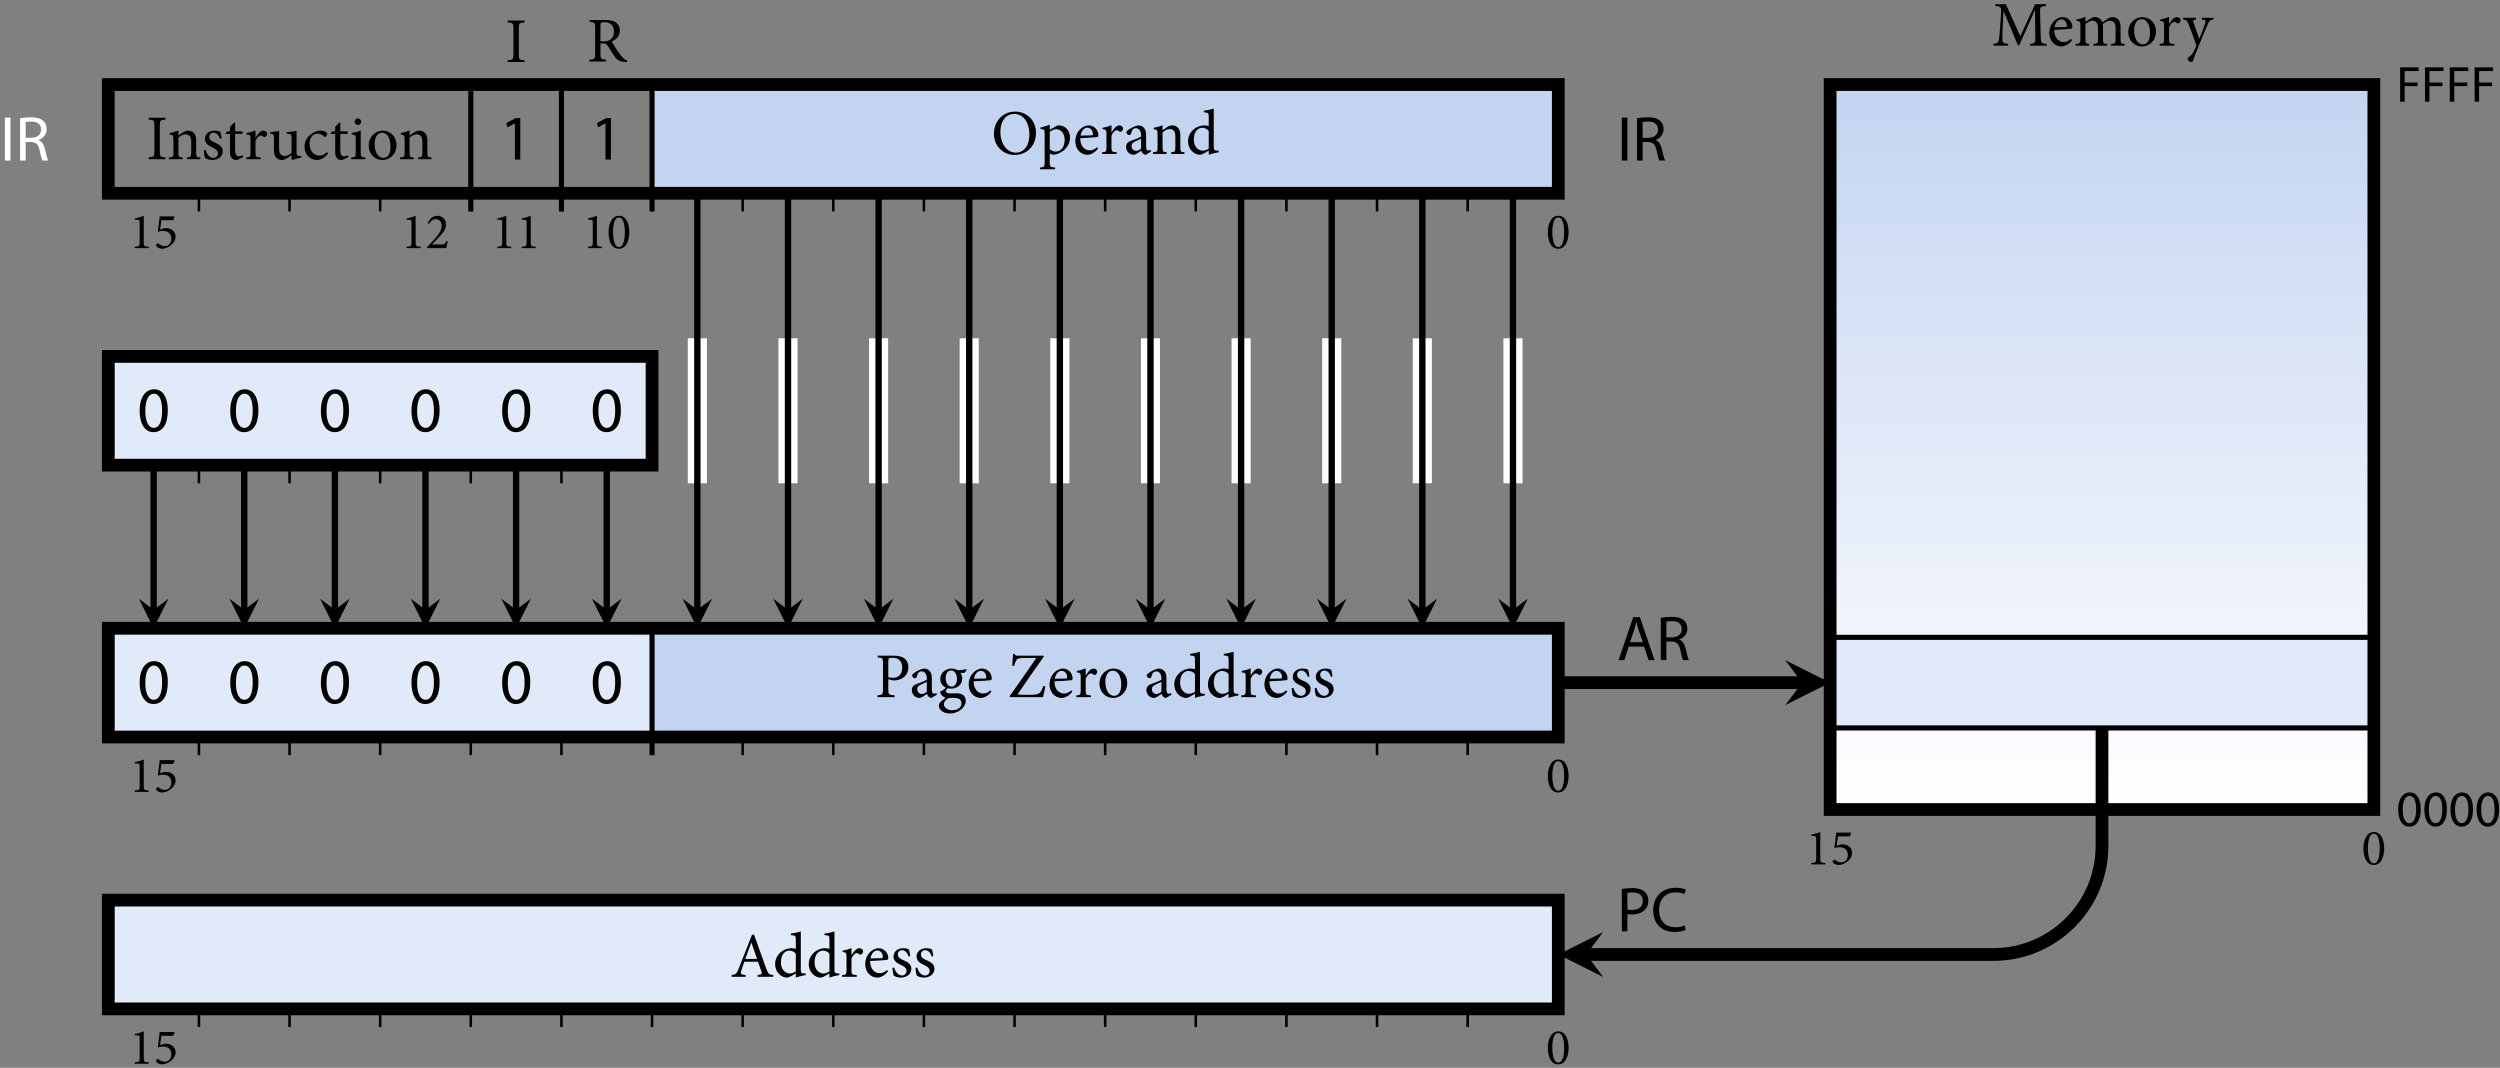 <?xml version="1.0" encoding="UTF-8"?>
<svg xmlns="http://www.w3.org/2000/svg" xmlns:xlink="http://www.w3.org/1999/xlink" width="391pt" height="167pt" viewBox="0 0 391 167" version="1.1">
<rect x="0" y="0" width="391" height="167" fill="#808080" stroke="none"/>
<defs>
<g>
<symbol overflow="visible" id="glyph0-0">
<path style="stroke:none;" d="M 3.984 0 L 3.984 -5.578 L 0 -5.578 L 0 0 Z M 3.344 -5.172 L 1.984 -3.141 L 0.641 -5.172 Z M 3.578 -0.75 L 2.234 -2.781 L 3.578 -4.828 Z M 0.641 -0.391 L 1.984 -2.438 L 3.344 -0.391 Z M 0.391 -4.828 L 1.75 -2.781 L 0.391 -0.75 Z M 0.391 -4.828 "/>
</symbol>
<symbol overflow="visible" id="glyph0-1">
<path style="stroke:none;" d="M 1.922 -5.062 C 0.703 -5.062 0.281 -3.641 0.281 -2.484 C 0.281 -1.219 0.703 0.094 1.906 0.094 C 3.109 0.094 3.531 -1.328 3.531 -2.484 C 3.531 -3.719 3.109 -5.062 1.922 -5.062 Z M 1.891 -4.797 C 2.625 -4.797 2.828 -3.625 2.828 -2.484 C 2.828 -1.375 2.625 -0.172 1.906 -0.172 C 1.219 -0.172 0.984 -1.375 0.984 -2.5 C 0.984 -3.609 1.172 -4.797 1.891 -4.797 Z M 1.891 -4.797 "/>
</symbol>
<symbol overflow="visible" id="glyph0-2">
<path style="stroke:none;" d="M 3.062 0 L 3.062 -0.219 C 2.328 -0.266 2.281 -0.328 2.281 -0.906 L 2.281 -5.062 C 1.844 -4.891 1.375 -4.734 0.875 -4.641 L 0.875 -4.453 L 1.25 -4.438 C 1.609 -4.422 1.641 -4.375 1.641 -3.969 L 1.641 -0.906 C 1.641 -0.328 1.578 -0.266 0.875 -0.219 L 0.875 0 Z M 3.062 0 "/>
</symbol>
<symbol overflow="visible" id="glyph0-3">
<path style="stroke:none;" d="M 3.281 -1.109 C 3.047 -0.609 2.938 -0.578 2.516 -0.578 L 1.031 -0.578 L 2.156 -1.766 C 2.891 -2.547 3.203 -3.016 3.203 -3.719 C 3.203 -4.547 2.562 -5.062 1.859 -5.062 C 1.406 -5.062 1.031 -4.859 0.781 -4.594 L 0.328 -3.938 L 0.516 -3.781 C 0.719 -4.094 1.062 -4.531 1.609 -4.531 C 2.188 -4.531 2.531 -4.141 2.531 -3.469 C 2.531 -2.781 2.031 -2.125 1.531 -1.531 C 1.141 -1.078 0.688 -0.625 0.25 -0.188 L 0.25 0 L 3.234 0 C 3.328 -0.359 3.406 -0.703 3.5 -1.047 Z M 3.281 -1.109 "/>
</symbol>
<symbol overflow="visible" id="glyph0-4">
<path style="stroke:none;" d="M 1.219 -4.375 L 3.078 -4.375 L 3.281 -4.906 L 3.234 -4.969 L 0.953 -4.969 L 0.656 -2.531 C 0.828 -2.609 1.125 -2.688 1.469 -2.688 C 2.344 -2.688 2.766 -2.188 2.766 -1.484 C 2.766 -0.891 2.438 -0.312 1.766 -0.312 C 1.281 -0.312 0.953 -0.562 0.766 -0.703 C 0.703 -0.766 0.641 -0.766 0.562 -0.719 C 0.469 -0.641 0.391 -0.531 0.391 -0.453 C 0.375 -0.359 0.422 -0.281 0.531 -0.188 C 0.641 -0.078 0.984 0.094 1.344 0.094 C 1.766 0.094 2.297 -0.125 2.719 -0.469 C 3.219 -0.875 3.438 -1.312 3.438 -1.797 C 3.438 -2.453 2.922 -3.141 1.891 -3.141 C 1.688 -3.141 1.312 -3.016 1.016 -2.906 Z M 1.219 -4.375 "/>
</symbol>
<symbol overflow="visible" id="glyph1-0">
<path style="stroke:none;" d="M 4.984 0 L 4.984 -6.984 L 0 -6.984 L 0 0 Z M 4.188 -6.484 L 2.5 -3.938 L 0.797 -6.484 Z M 4.484 -0.953 L 2.797 -3.484 L 4.484 -6.031 Z M 0.797 -0.5 L 2.5 -3.047 L 4.188 -0.5 Z M 0.5 -6.031 L 2.188 -3.484 L 0.5 -0.953 Z M 0.5 -6.031 "/>
</symbol>
<symbol overflow="visible" id="glyph1-1">
<path style="stroke:none;" d="M 3.016 0 L 3.016 -0.281 C 2.203 -0.344 2.125 -0.391 2.125 -1.25 L 2.125 -5.234 C 2.125 -6.078 2.203 -6.141 3.016 -6.203 L 3.016 -6.484 L 0.375 -6.484 L 0.375 -6.203 C 1.203 -6.141 1.281 -6.078 1.281 -5.234 L 1.281 -1.25 C 1.281 -0.406 1.203 -0.344 0.375 -0.281 L 0.375 0 Z M 3.016 0 "/>
</symbol>
<symbol overflow="visible" id="glyph1-2">
<path style="stroke:none;" d="M 5.219 0 L 5.219 -0.266 C 4.641 -0.312 4.578 -0.359 4.578 -1.031 L 4.578 -2.953 C 4.578 -3.922 4.094 -4.469 3.297 -4.469 C 3.016 -4.469 2.75 -4.359 2.469 -4.172 C 2.219 -4 2 -3.859 1.797 -3.703 L 1.797 -4.5 C 1.359 -4.312 0.891 -4.188 0.422 -4.094 L 0.422 -3.875 C 0.953 -3.766 1.016 -3.734 1.016 -3.094 L 1.016 -1.031 C 1.016 -0.375 0.969 -0.328 0.297 -0.266 L 0.297 0 L 2.453 0 L 2.453 -0.266 C 1.859 -0.312 1.797 -0.359 1.797 -1.031 L 1.797 -3.375 C 2.109 -3.641 2.5 -3.891 2.891 -3.891 C 3.562 -3.891 3.797 -3.438 3.797 -2.75 L 3.797 -1.094 C 3.797 -0.406 3.734 -0.312 3.141 -0.266 L 3.141 0 Z M 5.219 0 "/>
</symbol>
<symbol overflow="visible" id="glyph1-3">
<path style="stroke:none;" d="M 3.188 -3.234 C 3.156 -3.484 3.047 -4.078 2.953 -4.297 C 2.766 -4.391 2.5 -4.469 2.078 -4.469 C 1.172 -4.469 0.562 -3.875 0.562 -3.188 C 0.562 -2.422 1.219 -2.078 1.812 -1.812 C 2.312 -1.578 2.609 -1.344 2.609 -0.906 C 2.609 -0.484 2.266 -0.203 1.891 -0.203 C 1.297 -0.203 0.844 -0.781 0.672 -1.453 L 0.406 -1.391 C 0.406 -1.031 0.516 -0.359 0.578 -0.219 C 0.75 -0.062 1.203 0.125 1.719 0.125 C 2.516 0.125 3.359 -0.344 3.359 -1.25 C 3.359 -1.938 2.844 -2.297 2.094 -2.609 C 1.656 -2.797 1.25 -3.031 1.25 -3.469 C 1.25 -3.875 1.516 -4.156 1.906 -4.156 C 2.391 -4.156 2.734 -3.766 2.938 -3.172 Z M 3.188 -3.234 "/>
</symbol>
<symbol overflow="visible" id="glyph1-4">
<path style="stroke:none;" d="M 2.969 -0.359 L 2.875 -0.625 C 2.75 -0.547 2.516 -0.453 2.266 -0.453 C 2.016 -0.453 1.688 -0.594 1.688 -1.406 L 1.688 -3.953 L 2.75 -3.953 C 2.875 -4.031 2.906 -4.25 2.812 -4.359 L 1.688 -4.359 L 1.688 -5.719 L 1.547 -5.734 L 0.891 -5.078 L 0.891 -4.359 L 0.453 -4.359 L 0.172 -4.062 L 0.203 -3.953 L 0.891 -3.953 L 0.891 -1.062 C 0.891 -0.281 1.25 0.125 1.875 0.125 C 1.969 0.125 2.125 0.078 2.297 -0.016 Z M 2.969 -0.359 "/>
</symbol>
<symbol overflow="visible" id="glyph1-5">
<path style="stroke:none;" d="M 1.797 -3.406 L 1.797 -4.5 C 1.328 -4.297 0.891 -4.172 0.406 -4.094 L 0.406 -3.875 C 0.984 -3.797 1.016 -3.766 1.016 -3.094 L 1.016 -1.031 C 1.016 -0.375 0.953 -0.312 0.328 -0.266 L 0.328 0 L 2.625 0 L 2.625 -0.266 C 1.859 -0.312 1.797 -0.375 1.797 -1.031 L 1.797 -2.859 C 2.031 -3.422 2.344 -3.703 2.609 -3.703 C 2.766 -3.703 2.875 -3.656 3.031 -3.516 C 3.094 -3.453 3.172 -3.438 3.297 -3.484 C 3.484 -3.578 3.609 -3.781 3.609 -3.984 C 3.609 -4.203 3.375 -4.469 3.031 -4.469 C 2.547 -4.469 2.125 -3.922 1.828 -3.406 Z M 1.797 -3.406 "/>
</symbol>
<symbol overflow="visible" id="glyph1-6">
<path style="stroke:none;" d="M 5.156 -0.5 L 4.891 -0.516 C 4.5 -0.531 4.422 -0.594 4.422 -1.094 L 4.422 -4.422 C 4.281 -4.391 4.031 -4.359 3.766 -4.328 C 3.469 -4.281 3.125 -4.25 2.859 -4.25 L 2.859 -4.016 L 3.219 -3.953 C 3.547 -3.906 3.641 -3.844 3.641 -3.312 L 3.641 -0.984 C 3.297 -0.656 2.922 -0.516 2.562 -0.516 C 2.109 -0.516 1.688 -0.75 1.688 -1.641 L 1.688 -2.984 C 1.688 -3.656 1.688 -4.109 1.719 -4.422 C 1.562 -4.391 1.281 -4.359 1 -4.312 C 0.75 -4.281 0.5 -4.25 0.297 -4.25 L 0.297 -4.016 L 0.562 -3.953 C 0.812 -3.891 0.891 -3.844 0.891 -3.312 L 0.891 -1.359 C 0.891 -0.297 1.469 0.125 2.141 0.125 C 2.406 0.125 2.609 0.047 2.906 -0.125 C 3.188 -0.297 3.406 -0.484 3.641 -0.641 L 3.641 0.062 L 3.703 0.125 C 3.891 0.062 4.141 -0.016 4.391 -0.078 C 4.672 -0.156 4.938 -0.203 5.156 -0.234 Z M 5.156 -0.5 "/>
</symbol>
<symbol overflow="visible" id="glyph1-7">
<path style="stroke:none;" d="M 3.891 -1.109 C 3.422 -0.672 3.109 -0.562 2.688 -0.562 C 2.109 -0.562 1.172 -1.016 1.172 -2.406 C 1.172 -3.453 1.75 -4 2.406 -4 C 2.766 -4 3.109 -3.875 3.406 -3.594 C 3.484 -3.516 3.531 -3.484 3.594 -3.484 C 3.703 -3.484 3.922 -3.703 3.922 -3.906 C 3.922 -4.016 3.891 -4.094 3.766 -4.203 C 3.609 -4.344 3.281 -4.469 2.875 -4.469 L 2.859 -4.469 C 2.5 -4.469 1.891 -4.312 1.375 -3.906 C 0.703 -3.406 0.375 -2.734 0.375 -1.969 C 0.375 -0.891 1.109 0.125 2.375 0.125 C 2.953 0.125 3.625 -0.312 4.062 -0.891 Z M 3.891 -1.109 "/>
</symbol>
<symbol overflow="visible" id="glyph1-8">
<path style="stroke:none;" d="M 1.344 -5.344 C 1.641 -5.344 1.859 -5.578 1.859 -5.859 C 1.859 -6.156 1.641 -6.375 1.359 -6.375 C 1.094 -6.375 0.844 -6.156 0.844 -5.859 C 0.844 -5.578 1.094 -5.344 1.344 -5.344 Z M 2.516 0 L 2.516 -0.266 C 1.875 -0.312 1.797 -0.375 1.797 -1.062 L 1.797 -4.5 C 1.375 -4.312 0.891 -4.188 0.391 -4.109 L 0.391 -3.875 C 0.984 -3.781 1.016 -3.734 1.016 -3.109 L 1.016 -1.062 C 1.016 -0.375 0.953 -0.312 0.312 -0.266 L 0.312 0 Z M 2.516 0 "/>
</symbol>
<symbol overflow="visible" id="glyph1-9">
<path style="stroke:none;" d="M 2.562 -4.469 C 1.641 -4.469 0.375 -3.734 0.375 -2.078 C 0.375 -0.984 1.188 0.125 2.547 0.125 C 3.531 0.125 4.719 -0.641 4.719 -2.25 C 4.719 -3.484 3.797 -4.469 2.562 -4.469 Z M 2.438 -4.141 C 3.312 -4.141 3.781 -3.188 3.781 -2.031 C 3.781 -0.672 3.281 -0.203 2.656 -0.203 C 1.828 -0.203 1.297 -1.141 1.297 -2.406 C 1.297 -3.531 1.828 -4.141 2.438 -4.141 Z M 2.438 -4.141 "/>
</symbol>
<symbol overflow="visible" id="glyph1-10">
<path style="stroke:none;" d="M 3.797 -6.625 C 1.688 -6.625 0.438 -4.969 0.438 -3.172 C 0.438 -1.25 1.875 0.156 3.672 0.156 C 5.5 0.156 7.016 -1.172 7.016 -3.312 C 7.016 -5.328 5.484 -6.625 3.797 -6.625 Z M 3.578 -6.266 C 4.891 -6.266 5.984 -5.156 5.984 -3.047 C 5.984 -1.141 5 -0.203 3.891 -0.203 C 2.484 -0.203 1.453 -1.578 1.453 -3.453 C 1.453 -5.328 2.469 -6.266 3.578 -6.266 Z M 3.578 -6.266 "/>
</symbol>
<symbol overflow="visible" id="glyph1-11">
<path style="stroke:none;" d="M 1.688 -3.781 L 1.688 -4.578 C 1.219 -4.391 0.656 -4.219 0.234 -4.141 L 0.234 -3.906 C 0.859 -3.828 0.891 -3.812 0.891 -3.156 L 0.891 1.344 C 0.891 2 0.812 2.062 0.172 2.125 L 0.172 2.391 L 2.516 2.391 L 2.516 2.125 C 1.75 2.062 1.688 2 1.688 1.25 L 1.688 -0.062 C 1.812 0.016 2.078 0.109 2.375 0.125 C 3.672 -0.125 4.859 -1.094 4.859 -2.594 C 4.859 -3.562 4.203 -4.469 3.094 -4.469 C 2.969 -4.469 2.781 -4.422 2.609 -4.312 Z M 1.688 -3.453 C 1.953 -3.656 2.359 -3.875 2.688 -3.875 C 3.406 -3.875 4.016 -3.281 4.016 -2.203 C 4.016 -1.094 3.453 -0.375 2.625 -0.375 C 2.266 -0.375 1.906 -0.531 1.688 -0.75 Z M 1.688 -3.453 "/>
</symbol>
<symbol overflow="visible" id="glyph1-12">
<path style="stroke:none;" d="M 3.781 -1.062 C 3.422 -0.719 3.047 -0.562 2.641 -0.562 C 1.938 -0.562 1.156 -1.109 1.141 -2.469 C 2.344 -2.516 3.594 -2.609 3.766 -2.641 C 3.953 -2.688 3.984 -2.766 3.984 -2.953 C 3.984 -3.734 3.312 -4.469 2.5 -4.469 L 2.484 -4.469 C 1.969 -4.469 1.438 -4.203 1.031 -3.75 C 0.625 -3.297 0.375 -2.688 0.375 -2 C 0.375 -0.875 1.094 0.125 2.312 0.125 C 2.625 0.125 3.312 -0.062 3.938 -0.844 Z M 2.25 -4.109 C 2.797 -4.109 3.141 -3.625 3.125 -3.109 C 3.125 -2.953 3.078 -2.906 2.891 -2.906 C 2.312 -2.891 1.75 -2.875 1.203 -2.875 C 1.344 -3.688 1.797 -4.109 2.25 -4.109 Z M 2.25 -4.109 "/>
</symbol>
<symbol overflow="visible" id="glyph1-13">
<path style="stroke:none;" d="M 4.312 -0.391 L 4.219 -0.641 C 4.109 -0.594 3.984 -0.531 3.859 -0.531 C 3.688 -0.531 3.516 -0.688 3.516 -1.141 L 3.516 -2.984 C 3.516 -3.516 3.406 -3.906 3.062 -4.203 C 2.844 -4.391 2.547 -4.469 2.25 -4.469 C 1.672 -4.359 1.016 -3.984 0.75 -3.781 C 0.562 -3.641 0.438 -3.516 0.438 -3.375 C 0.438 -3.141 0.688 -2.953 0.875 -2.953 C 1 -2.953 1.109 -3.016 1.156 -3.188 C 1.234 -3.484 1.328 -3.703 1.453 -3.844 C 1.562 -3.953 1.703 -4.031 1.891 -4.031 C 2.406 -4.031 2.734 -3.625 2.734 -2.906 L 2.734 -2.734 C 2.516 -2.547 1.797 -2.281 1.203 -2.078 C 0.641 -1.891 0.391 -1.578 0.391 -1.094 C 0.391 -0.469 0.875 0.125 1.578 0.125 C 1.891 0.125 2.359 -0.25 2.766 -0.516 C 2.812 -0.344 2.875 -0.203 3 -0.078 C 3.109 0.031 3.312 0.125 3.469 0.125 Z M 2.734 -0.844 C 2.547 -0.641 2.203 -0.484 1.938 -0.484 C 1.641 -0.484 1.234 -0.734 1.234 -1.234 C 1.234 -1.609 1.453 -1.797 1.844 -1.969 C 2.047 -2.078 2.531 -2.281 2.734 -2.391 Z M 2.734 -0.844 "/>
</symbol>
<symbol overflow="visible" id="glyph1-14">
<path style="stroke:none;" d="M 5.156 -0.516 L 4.828 -0.531 C 4.469 -0.578 4.391 -0.625 4.391 -1.141 L 4.391 -7.094 C 4.031 -6.984 3.359 -6.812 2.844 -6.766 L 2.844 -6.516 C 3.562 -6.453 3.609 -6.438 3.609 -5.781 L 3.609 -4.359 C 3.375 -4.453 3.078 -4.469 2.938 -4.469 C 1.578 -4.469 0.375 -3.391 0.375 -2 C 0.375 -0.609 1.422 0.125 2.219 0.125 C 2.328 0.125 2.609 0.062 3 -0.172 L 3.609 -0.531 L 3.609 0.125 C 4.188 -0.094 4.938 -0.219 5.156 -0.266 Z M 3.609 -0.844 C 3.375 -0.672 3 -0.516 2.656 -0.516 C 2 -0.516 1.281 -1.094 1.281 -2.266 C 1.281 -3.719 2.109 -4.094 2.578 -4.094 C 2.953 -4.094 3.375 -3.938 3.609 -3.594 Z M 3.609 -0.844 "/>
</symbol>
<symbol overflow="visible" id="glyph1-15">
<path style="stroke:none;" d="M 6.297 -0.172 C 6.078 -0.234 5.828 -0.344 5.578 -0.641 C 5.328 -0.906 5.125 -1.172 4.766 -1.688 C 4.469 -2.141 4.047 -2.797 3.875 -3.125 C 4.609 -3.453 5.141 -3.984 5.141 -4.828 C 5.141 -5.438 4.891 -5.875 4.469 -6.141 C 4.109 -6.391 3.625 -6.484 2.891 -6.484 L 0.422 -6.484 L 0.422 -6.203 C 1.203 -6.125 1.281 -6.094 1.281 -5.25 L 1.281 -1.25 C 1.281 -0.406 1.203 -0.344 0.375 -0.281 L 0.375 0 L 2.984 0 L 2.984 -0.281 C 2.203 -0.344 2.109 -0.406 2.109 -1.25 L 2.109 -2.828 L 2.438 -2.828 C 2.938 -2.828 3.109 -2.719 3.281 -2.438 C 3.578 -1.938 3.938 -1.328 4.281 -0.844 C 4.734 -0.188 5.141 0.031 5.906 0.062 C 6.016 0.078 6.125 0.078 6.25 0.078 Z M 2.109 -3.156 L 2.109 -5.609 C 2.109 -5.891 2.141 -6 2.219 -6.047 C 2.297 -6.109 2.469 -6.156 2.766 -6.156 C 3.516 -6.156 4.219 -5.75 4.219 -4.672 C 4.219 -4.141 4.062 -3.734 3.672 -3.438 C 3.422 -3.234 3.094 -3.156 2.594 -3.156 Z M 2.109 -3.156 "/>
</symbol>
<symbol overflow="visible" id="glyph1-16">
<path style="stroke:none;" d="M 0.453 -6.484 L 0.453 -6.203 C 1.203 -6.156 1.281 -6.109 1.281 -5.234 L 1.281 -1.25 C 1.281 -0.422 1.203 -0.344 0.406 -0.281 L 0.406 0 L 3.094 0 L 3.094 -0.281 C 2.203 -0.344 2.109 -0.391 2.109 -1.234 L 2.109 -2.797 L 2.844 -2.609 C 2.953 -2.609 3.156 -2.609 3.297 -2.625 C 4.281 -2.734 5.25 -3.375 5.25 -4.672 C 5.25 -5.312 5 -5.766 4.609 -6.078 C 4.203 -6.359 3.625 -6.484 2.922 -6.484 Z M 2.109 -5.578 C 2.109 -5.859 2.141 -5.984 2.219 -6.047 C 2.297 -6.109 2.5 -6.156 2.781 -6.156 C 3.594 -6.156 4.281 -5.703 4.281 -4.625 C 4.281 -3.359 3.484 -3.016 2.844 -3.016 C 2.516 -3.016 2.25 -3.078 2.109 -3.125 Z M 2.109 -5.578 "/>
</symbol>
<symbol overflow="visible" id="glyph1-17">
<path style="stroke:none;" d="M 4.609 -4.359 C 4.25 -4.297 3.734 -4.234 3.266 -4.203 C 2.953 -4.391 2.625 -4.469 2.297 -4.469 C 1.531 -4.469 0.516 -3.953 0.516 -2.828 C 0.516 -2.141 0.938 -1.672 1.391 -1.484 C 1.219 -1.281 0.906 -1.031 0.516 -0.875 C 0.5 -0.781 0.531 -0.594 0.625 -0.453 C 0.75 -0.25 1 -0.016 1.359 0.094 C 1.109 0.281 0.734 0.594 0.531 0.781 C 0.375 0.938 0.297 1.125 0.297 1.344 C 0.297 1.906 0.906 2.562 2.031 2.562 C 3.344 2.562 4.5 1.594 4.5 0.594 C 4.5 -0.391 3.703 -0.594 3.078 -0.594 C 2.734 -0.594 2.391 -0.578 2.031 -0.578 C 1.578 -0.578 1.391 -0.766 1.391 -0.953 C 1.391 -1.094 1.562 -1.281 1.688 -1.375 C 1.859 -1.344 2.047 -1.328 2.203 -1.328 C 3.047 -1.328 3.953 -1.844 3.953 -2.922 C 3.953 -3.266 3.828 -3.594 3.656 -3.797 L 4.219 -3.766 C 4.375 -3.859 4.578 -4.109 4.672 -4.281 Z M 2.188 -4.172 C 2.766 -4.172 3.125 -3.609 3.125 -2.828 C 3.125 -2.047 2.734 -1.656 2.297 -1.641 C 1.75 -1.641 1.359 -2.203 1.359 -2.984 C 1.359 -3.75 1.766 -4.172 2.188 -4.172 Z M 2.406 0.109 C 2.844 0.109 3.125 0.141 3.375 0.234 C 3.656 0.359 3.828 0.609 3.828 0.953 C 3.828 1.562 3.344 2.047 2.391 2.047 C 1.656 2.047 1.078 1.641 1.078 1.094 C 1.078 0.812 1.281 0.531 1.531 0.312 C 1.719 0.172 1.938 0.109 2.406 0.109 Z M 2.406 0.109 "/>
</symbol>
<symbol overflow="visible" id="glyph1-18">
<path style="stroke:none;" d="M 5.594 -1.75 C 5.406 -1.266 5.25 -0.953 5.047 -0.734 C 4.766 -0.422 4.391 -0.359 3.156 -0.359 C 2.469 -0.359 1.844 -0.375 1.531 -0.422 C 2.891 -2.438 4.25 -4.375 5.641 -6.344 L 5.578 -6.484 L 1.594 -6.484 C 1.297 -6.484 1.188 -6.5 1.062 -6.734 L 0.828 -6.734 C 0.812 -6.281 0.75 -5.531 0.703 -4.906 L 1 -4.891 C 1.109 -5.328 1.219 -5.578 1.344 -5.766 C 1.516 -6.031 1.672 -6.125 2.75 -6.125 L 4.469 -6.125 C 3.094 -4.094 1.688 -2.125 0.297 -0.156 L 0.375 0 L 5.516 0 C 5.625 -0.406 5.812 -1.328 5.875 -1.688 Z M 5.594 -1.75 "/>
</symbol>
<symbol overflow="visible" id="glyph1-19">
<path style="stroke:none;" d="M 6.703 0 L 6.703 -0.281 C 6.062 -0.344 5.922 -0.422 5.609 -1.281 C 4.969 -3.016 4.312 -4.922 3.688 -6.625 L 3.375 -6.547 L 1.312 -1.312 C 0.984 -0.422 0.844 -0.375 0.203 -0.281 L 0.203 0 L 2.375 0 L 2.375 -0.281 C 1.609 -0.344 1.531 -0.453 1.75 -1.078 C 1.875 -1.5 2.031 -1.906 2.188 -2.359 L 4.312 -2.359 C 4.531 -1.75 4.719 -1.219 4.859 -0.828 C 4.984 -0.438 4.891 -0.359 4.266 -0.281 L 4.266 0 Z M 4.172 -2.797 L 2.328 -2.797 C 2.641 -3.609 2.953 -4.484 3.266 -5.328 L 3.297 -5.328 Z M 4.172 -2.797 "/>
</symbol>
<symbol overflow="visible" id="glyph1-20">
<path style="stroke:none;" d="M 8.578 0 L 8.578 -0.281 C 7.719 -0.344 7.688 -0.406 7.656 -1.469 L 7.562 -5.078 C 7.531 -6.094 7.594 -6.125 8.484 -6.203 L 8.484 -6.484 L 6.781 -6.484 L 4.469 -1.484 L 2.203 -6.484 L 0.562 -6.484 L 0.562 -6.203 C 1.469 -6.109 1.531 -6.078 1.438 -4.781 L 1.297 -2.703 C 1.219 -1.656 1.172 -1.219 1.109 -0.875 C 1.031 -0.453 0.844 -0.344 0.266 -0.281 L 0.266 0 L 2.578 0 L 2.578 -0.281 C 1.906 -0.344 1.688 -0.422 1.672 -0.891 C 1.656 -1.297 1.656 -1.719 1.688 -2.547 L 1.844 -5.391 L 1.859 -5.391 L 4.094 -0.062 L 4.297 -0.062 L 6.734 -5.531 L 6.766 -5.531 L 6.812 -1.469 C 6.812 -0.406 6.781 -0.344 5.969 -0.281 L 5.969 0 Z M 8.578 0 "/>
</symbol>
<symbol overflow="visible" id="glyph1-21">
<path style="stroke:none;" d="M 7.938 0 L 7.938 -0.266 C 7.359 -0.312 7.297 -0.359 7.297 -1.031 L 7.297 -2.953 C 7.297 -3.922 6.797 -4.469 6.031 -4.469 C 5.734 -4.469 5.484 -4.359 5.281 -4.219 C 5.031 -4.062 4.734 -3.875 4.453 -3.656 C 4.234 -4.172 3.812 -4.469 3.328 -4.469 C 3.016 -4.469 2.781 -4.359 2.516 -4.203 C 2.219 -4.016 2 -3.844 1.797 -3.703 L 1.797 -4.5 C 1.344 -4.312 0.844 -4.172 0.406 -4.094 L 0.406 -3.875 C 0.984 -3.781 1.016 -3.734 1.016 -3.094 L 1.016 -1.031 C 1.016 -0.375 0.922 -0.312 0.266 -0.266 L 0.266 0 L 2.375 0 L 2.375 -0.266 C 1.891 -0.312 1.797 -0.375 1.797 -1.031 L 1.797 -3.375 C 2.094 -3.625 2.5 -3.891 2.875 -3.891 C 3.5 -3.891 3.766 -3.469 3.766 -2.734 L 3.766 -1.031 C 3.766 -0.375 3.672 -0.312 3.047 -0.266 L 3.047 0 L 5.188 0 L 5.188 -0.266 C 4.641 -0.312 4.547 -0.375 4.547 -1 L 4.547 -2.953 C 4.547 -3.125 4.531 -3.25 4.516 -3.375 C 4.891 -3.672 5.281 -3.891 5.625 -3.891 C 6.266 -3.891 6.516 -3.438 6.516 -2.734 L 6.516 -1.062 C 6.516 -0.359 6.406 -0.312 5.812 -0.266 L 5.812 0 Z M 7.938 0 "/>
</symbol>
<symbol overflow="visible" id="glyph1-22">
<path style="stroke:none;" d="M 4.766 -4.359 L 2.953 -4.359 L 2.953 -4.094 C 3.531 -4.031 3.594 -3.906 3.484 -3.531 C 3.281 -2.906 2.844 -1.734 2.562 -1.062 L 1.672 -3.547 C 1.531 -3.922 1.578 -4.031 2.047 -4.094 L 2.031 -4.359 L 0.016 -4.359 L 0.016 -4.094 C 0.562 -4.031 0.656 -3.891 0.875 -3.344 C 1.172 -2.641 1.609 -1.438 2.016 -0.297 C 2.078 -0.125 2.078 0 2.031 0.156 C 1.984 0.281 1.906 0.484 1.719 0.844 C 1.484 1.281 1.297 1.531 0.984 1.719 C 0.812 1.828 0.734 1.922 0.734 2.078 C 0.734 2.328 1 2.562 1.281 2.562 C 1.422 2.562 1.562 2.516 1.609 2.312 C 1.75 1.781 1.969 1.219 2.625 -0.375 C 3.312 -2.031 3.625 -2.844 3.891 -3.375 C 4.156 -3.938 4.234 -4.016 4.766 -4.094 Z M 4.766 -4.359 "/>
</symbol>
<symbol overflow="visible" id="glyph2-0">
<path style="stroke:none;" d="M 0 0 L 4.984 0 L 4.984 -6.984 L 0 -6.984 Z M 2.5 -3.938 L 0.797 -6.484 L 4.188 -6.484 Z M 2.797 -3.484 L 4.484 -6.031 L 4.484 -0.953 Z M 0.797 -0.5 L 2.5 -3.047 L 4.188 -0.5 Z M 0.5 -6.031 L 2.188 -3.484 L 0.5 -0.953 Z M 0.5 -6.031 "/>
</symbol>
<symbol overflow="visible" id="glyph2-1">
<path style="stroke:none;" d="M 2.359 0 L 3.203 0 L 3.203 -6.484 L 2.453 -6.484 L 1.031 -5.719 L 1.203 -5.047 L 2.328 -5.656 L 2.359 -5.656 Z M 2.359 0 "/>
</symbol>
<symbol overflow="visible" id="glyph2-2">
<path style="stroke:none;" d="M 0.75 -6.719 L 0.75 0 L 1.625 0 L 1.625 -6.719 Z M 0.75 -6.719 "/>
</symbol>
<symbol overflow="visible" id="glyph2-3">
<path style="stroke:none;" d="M 0.75 0 L 1.625 0 L 1.625 -2.906 L 2.438 -2.906 C 3.234 -2.875 3.594 -2.531 3.797 -1.609 C 3.984 -0.766 4.125 -0.203 4.234 0 L 5.141 0 C 5 -0.266 4.844 -0.906 4.625 -1.844 C 4.453 -2.547 4.141 -3.016 3.641 -3.203 L 3.641 -3.234 C 4.344 -3.469 4.906 -4.062 4.906 -4.938 C 4.906 -5.469 4.703 -5.922 4.375 -6.203 C 3.953 -6.594 3.344 -6.766 2.422 -6.766 C 1.828 -6.766 1.203 -6.703 0.75 -6.625 Z M 1.625 -6.016 C 1.781 -6.047 2.062 -6.094 2.484 -6.094 C 3.406 -6.094 4.031 -5.719 4.031 -4.844 C 4.031 -4.078 3.438 -3.562 2.516 -3.562 L 1.625 -3.562 Z M 1.625 -6.016 "/>
</symbol>
<symbol overflow="visible" id="glyph2-4">
<path style="stroke:none;" d="M 2.516 0.109 C 3.938 0.109 4.766 -1.109 4.766 -3.312 C 4.766 -5.375 3.984 -6.594 2.625 -6.594 C 1.312 -6.594 0.359 -5.406 0.359 -3.219 C 0.375 -1.078 1.25 0.109 2.516 0.109 Z M 2.547 -0.562 C 1.75 -0.562 1.219 -1.578 1.25 -3.266 C 1.25 -4.891 1.766 -5.906 2.562 -5.906 C 3.484 -5.906 3.875 -4.859 3.875 -3.266 C 3.875 -1.609 3.453 -0.562 2.562 -0.562 Z M 2.547 -0.562 "/>
</symbol>
<symbol overflow="visible" id="glyph2-5">
<path style="stroke:none;" d="M 4.234 -2.109 L 4.938 0 L 5.875 0 L 3.578 -6.719 L 2.531 -6.719 L 0.25 0 L 1.141 0 L 1.844 -2.109 Z M 2.031 -2.797 L 2.688 -4.734 C 2.812 -5.141 2.922 -5.562 3.016 -5.953 L 3.047 -5.953 C 3.141 -5.562 3.234 -5.156 3.375 -4.719 L 4.047 -2.797 Z M 2.031 -2.797 "/>
</symbol>
<symbol overflow="visible" id="glyph2-6">
<path style="stroke:none;" d="M 0.75 0 L 1.625 0 L 1.625 -2.703 C 1.828 -2.656 2.062 -2.641 2.328 -2.641 C 3.172 -2.641 3.922 -2.891 4.375 -3.375 C 4.719 -3.734 4.906 -4.203 4.906 -4.812 C 4.906 -5.406 4.672 -5.891 4.312 -6.203 C 3.906 -6.562 3.281 -6.766 2.422 -6.766 C 1.719 -6.766 1.172 -6.703 0.75 -6.625 Z M 1.625 -6.016 C 1.781 -6.047 2.062 -6.078 2.438 -6.078 C 3.406 -6.078 4.031 -5.656 4.031 -4.766 C 4.031 -3.844 3.391 -3.344 2.344 -3.344 C 2.047 -3.344 1.812 -3.359 1.625 -3.406 Z M 1.625 -6.016 "/>
</symbol>
<symbol overflow="visible" id="glyph2-7">
<path style="stroke:none;" d="M 5.281 -0.922 C 4.922 -0.75 4.391 -0.641 3.844 -0.641 C 2.219 -0.641 1.281 -1.688 1.281 -3.328 C 1.281 -5.078 2.328 -6.094 3.891 -6.094 C 4.453 -6.094 4.922 -5.969 5.25 -5.812 L 5.469 -6.531 C 5.234 -6.641 4.688 -6.812 3.875 -6.812 C 1.781 -6.812 0.359 -5.406 0.359 -3.297 C 0.359 -1.094 1.781 0.094 3.672 0.094 C 4.484 0.094 5.141 -0.062 5.438 -0.219 Z M 5.281 -0.922 "/>
</symbol>
<symbol overflow="visible" id="glyph3-0">
<path style="stroke:none;" d="M 0 0 L 3.984 0 L 3.984 -5.578 L 0 -5.578 Z M 1.984 -3.141 L 0.641 -5.172 L 3.344 -5.172 Z M 2.234 -2.781 L 3.578 -4.828 L 3.578 -0.75 Z M 0.641 -0.391 L 1.984 -2.438 L 3.344 -0.391 Z M 0.391 -4.828 L 1.75 -2.781 L 0.391 -0.75 Z M 0.391 -4.828 "/>
</symbol>
<symbol overflow="visible" id="glyph3-1">
<path style="stroke:none;" d="M 2.016 0.094 C 3.141 0.094 3.812 -0.891 3.812 -2.641 C 3.812 -4.297 3.172 -5.266 2.094 -5.266 C 1.047 -5.266 0.281 -4.312 0.281 -2.578 C 0.297 -0.859 1 0.094 2.016 0.094 Z M 2.047 -0.453 C 1.391 -0.453 0.984 -1.266 1 -2.609 C 1 -3.906 1.406 -4.719 2.047 -4.719 C 2.781 -4.719 3.094 -3.891 3.094 -2.609 C 3.094 -1.297 2.75 -0.453 2.047 -0.453 Z M 2.047 -0.453 "/>
</symbol>
<symbol overflow="visible" id="glyph3-2">
<path style="stroke:none;" d="M 0.594 0 L 1.297 0 L 1.297 -2.438 L 3.328 -2.438 L 3.328 -3 L 1.297 -3 L 1.297 -4.797 L 3.484 -4.797 L 3.484 -5.375 L 0.594 -5.375 Z M 0.594 0 "/>
</symbol>
</g>
<clipPath id="clip1">
  <path d="M 286.234 13.223 L 371.273 13.223 L 371.273 126.609 L 286.234 126.609 Z M 286.234 13.223 "/>
</clipPath>
<linearGradient id="linear0" gradientUnits="userSpaceOnUse" x1="0" y1="25.003" x2="0" y2="74.997" gradientTransform="matrix(1.701,0,0,-2.268,243.702,183.316)">
<stop offset="0" style="stop-color:rgb(99.998%,99.998%,99.998%);stop-opacity:1;"/>
<stop offset="0.016" style="stop-color:rgb(99.814%,99.866%,99.956%);stop-opacity:1;"/>
<stop offset="0.031" style="stop-color:rgb(99.446%,99.603%,99.87%);stop-opacity:1;"/>
<stop offset="0.047" style="stop-color:rgb(99.077%,99.339%,99.783%);stop-opacity:1;"/>
<stop offset="0.062" style="stop-color:rgb(98.709%,99.077%,99.698%);stop-opacity:1;"/>
<stop offset="0.078" style="stop-color:rgb(98.341%,98.813%,99.612%);stop-opacity:1;"/>
<stop offset="0.094" style="stop-color:rgb(97.974%,98.55%,99.525%);stop-opacity:1;"/>
<stop offset="0.109" style="stop-color:rgb(97.606%,98.286%,99.44%);stop-opacity:1;"/>
<stop offset="0.125" style="stop-color:rgb(97.238%,98.024%,99.355%);stop-opacity:1;"/>
<stop offset="0.141" style="stop-color:rgb(96.87%,97.76%,99.268%);stop-opacity:1;"/>
<stop offset="0.156" style="stop-color:rgb(96.503%,97.498%,99.182%);stop-opacity:1;"/>
<stop offset="0.172" style="stop-color:rgb(96.133%,97.234%,99.097%);stop-opacity:1;"/>
<stop offset="0.188" style="stop-color:rgb(95.766%,96.971%,99.011%);stop-opacity:1;"/>
<stop offset="0.203" style="stop-color:rgb(95.398%,96.707%,98.924%);stop-opacity:1;"/>
<stop offset="0.219" style="stop-color:rgb(95.03%,96.445%,98.839%);stop-opacity:1;"/>
<stop offset="0.234" style="stop-color:rgb(94.662%,96.181%,98.753%);stop-opacity:1;"/>
<stop offset="0.25" style="stop-color:rgb(94.295%,95.918%,98.666%);stop-opacity:1;"/>
<stop offset="0.266" style="stop-color:rgb(93.927%,95.654%,98.581%);stop-opacity:1;"/>
<stop offset="0.281" style="stop-color:rgb(93.559%,95.392%,98.495%);stop-opacity:1;"/>
<stop offset="0.297" style="stop-color:rgb(93.192%,95.128%,98.409%);stop-opacity:1;"/>
<stop offset="0.312" style="stop-color:rgb(92.822%,94.865%,98.323%);stop-opacity:1;"/>
<stop offset="0.328" style="stop-color:rgb(92.455%,94.601%,98.238%);stop-opacity:1;"/>
<stop offset="0.344" style="stop-color:rgb(92.087%,94.339%,98.151%);stop-opacity:1;"/>
<stop offset="0.359" style="stop-color:rgb(91.719%,94.075%,98.065%);stop-opacity:1;"/>
<stop offset="0.375" style="stop-color:rgb(91.351%,93.813%,97.98%);stop-opacity:1;"/>
<stop offset="0.391" style="stop-color:rgb(90.984%,93.549%,97.893%);stop-opacity:1;"/>
<stop offset="0.406" style="stop-color:rgb(90.616%,93.286%,97.807%);stop-opacity:1;"/>
<stop offset="0.422" style="stop-color:rgb(90.248%,93.022%,97.722%);stop-opacity:1;"/>
<stop offset="0.438" style="stop-color:rgb(89.879%,92.76%,97.636%);stop-opacity:1;"/>
<stop offset="0.453" style="stop-color:rgb(89.511%,92.496%,97.549%);stop-opacity:1;"/>
<stop offset="0.469" style="stop-color:rgb(89.143%,92.233%,97.464%);stop-opacity:1;"/>
<stop offset="0.484" style="stop-color:rgb(88.776%,91.969%,97.379%);stop-opacity:1;"/>
<stop offset="0.5" style="stop-color:rgb(88.408%,91.707%,97.292%);stop-opacity:1;"/>
<stop offset="0.516" style="stop-color:rgb(88.04%,91.443%,97.206%);stop-opacity:1;"/>
<stop offset="0.531" style="stop-color:rgb(87.672%,91.18%,97.121%);stop-opacity:1;"/>
<stop offset="0.547" style="stop-color:rgb(87.305%,90.916%,97.034%);stop-opacity:1;"/>
<stop offset="0.562" style="stop-color:rgb(86.935%,90.654%,96.948%);stop-opacity:1;"/>
<stop offset="0.578" style="stop-color:rgb(86.568%,90.39%,96.863%);stop-opacity:1;"/>
<stop offset="0.594" style="stop-color:rgb(86.2%,90.128%,96.776%);stop-opacity:1;"/>
<stop offset="0.609" style="stop-color:rgb(85.832%,89.864%,96.69%);stop-opacity:1;"/>
<stop offset="0.625" style="stop-color:rgb(85.464%,89.601%,96.605%);stop-opacity:1;"/>
<stop offset="0.641" style="stop-color:rgb(85.097%,89.337%,96.518%);stop-opacity:1;"/>
<stop offset="0.656" style="stop-color:rgb(84.729%,89.073%,96.432%);stop-opacity:1;"/>
<stop offset="0.672" style="stop-color:rgb(84.361%,88.811%,96.347%);stop-opacity:1;"/>
<stop offset="0.688" style="stop-color:rgb(83.994%,88.547%,96.262%);stop-opacity:1;"/>
<stop offset="0.703" style="stop-color:rgb(83.624%,88.284%,96.175%);stop-opacity:1;"/>
<stop offset="0.719" style="stop-color:rgb(83.257%,88.02%,96.089%);stop-opacity:1;"/>
<stop offset="0.734" style="stop-color:rgb(82.889%,87.758%,96.004%);stop-opacity:1;"/>
<stop offset="0.75" style="stop-color:rgb(82.521%,87.494%,95.917%);stop-opacity:1;"/>
<stop offset="0.766" style="stop-color:rgb(82.153%,87.231%,95.831%);stop-opacity:1;"/>
<stop offset="0.781" style="stop-color:rgb(81.786%,86.967%,95.746%);stop-opacity:1;"/>
<stop offset="0.797" style="stop-color:rgb(81.418%,86.705%,95.659%);stop-opacity:1;"/>
<stop offset="0.812" style="stop-color:rgb(81.05%,86.441%,95.573%);stop-opacity:1;"/>
<stop offset="0.828" style="stop-color:rgb(80.681%,86.179%,95.488%);stop-opacity:1;"/>
<stop offset="0.844" style="stop-color:rgb(80.313%,85.915%,95.401%);stop-opacity:1;"/>
<stop offset="0.859" style="stop-color:rgb(79.945%,85.651%,95.316%);stop-opacity:1;"/>
<stop offset="0.875" style="stop-color:rgb(79.578%,85.388%,95.23%);stop-opacity:1;"/>
<stop offset="0.891" style="stop-color:rgb(79.21%,85.124%,95.143%);stop-opacity:1;"/>
<stop offset="0.906" style="stop-color:rgb(78.842%,84.862%,95.058%);stop-opacity:1;"/>
<stop offset="0.922" style="stop-color:rgb(78.474%,84.598%,94.972%);stop-opacity:1;"/>
<stop offset="0.938" style="stop-color:rgb(78.107%,84.335%,94.887%);stop-opacity:1;"/>
<stop offset="0.953" style="stop-color:rgb(77.737%,84.071%,94.8%);stop-opacity:1;"/>
<stop offset="0.969" style="stop-color:rgb(77.37%,83.809%,94.714%);stop-opacity:1;"/>
<stop offset="0.984" style="stop-color:rgb(77.002%,83.545%,94.629%);stop-opacity:1;"/>
<stop offset="1" style="stop-color:rgb(76.634%,83.282%,94.542%);stop-opacity:1;"/>
</linearGradient>
</defs>
<g id="surface1">
<path style=" stroke:none;fill-rule:nonzero;fill:rgb(76.45%,83.15%,94.499%);fill-opacity:1;" d="M 101.98 30.23 L 101.98 13.223 L 243.715 13.223 L 243.715 30.23 Z M 101.98 30.23 "/>
<path style="fill:none;stroke-width:0.399;stroke-linecap:butt;stroke-linejoin:miter;stroke:rgb(0%,0%,0%);stroke-opacity:1;stroke-miterlimit:10;" d="M 14.173 -0 L 14.173 -2.836 " transform="matrix(1,0,0,-1,16.94,30.23)"/>
<path style="fill:none;stroke-width:0.399;stroke-linecap:butt;stroke-linejoin:miter;stroke:rgb(0%,0%,0%);stroke-opacity:1;stroke-miterlimit:10;" d="M 28.345 -0 L 28.345 -2.836 " transform="matrix(1,0,0,-1,16.94,30.23)"/>
<path style="fill:none;stroke-width:0.399;stroke-linecap:butt;stroke-linejoin:miter;stroke:rgb(0%,0%,0%);stroke-opacity:1;stroke-miterlimit:10;" d="M 42.521 -0 L 42.521 -2.836 " transform="matrix(1,0,0,-1,16.94,30.23)"/>
<path style="fill:none;stroke-width:0.399;stroke-linecap:butt;stroke-linejoin:miter;stroke:rgb(0%,0%,0%);stroke-opacity:1;stroke-miterlimit:10;" d="M 56.693 -0 L 56.693 -2.836 " transform="matrix(1,0,0,-1,16.94,30.23)"/>
<path style="fill:none;stroke-width:0.399;stroke-linecap:butt;stroke-linejoin:miter;stroke:rgb(0%,0%,0%);stroke-opacity:1;stroke-miterlimit:10;" d="M 70.869 -0 L 70.869 -2.836 " transform="matrix(1,0,0,-1,16.94,30.23)"/>
<path style="fill:none;stroke-width:0.399;stroke-linecap:butt;stroke-linejoin:miter;stroke:rgb(0%,0%,0%);stroke-opacity:1;stroke-miterlimit:10;" d="M 85.04 -0 L 85.04 -2.836 " transform="matrix(1,0,0,-1,16.94,30.23)"/>
<path style="fill:none;stroke-width:0.399;stroke-linecap:butt;stroke-linejoin:miter;stroke:rgb(0%,0%,0%);stroke-opacity:1;stroke-miterlimit:10;" d="M 99.212 -0 L 99.212 -2.836 " transform="matrix(1,0,0,-1,16.94,30.23)"/>
<path style="fill:none;stroke-width:0.399;stroke-linecap:butt;stroke-linejoin:miter;stroke:rgb(0%,0%,0%);stroke-opacity:1;stroke-miterlimit:10;" d="M 113.388 -0 L 113.388 -2.836 " transform="matrix(1,0,0,-1,16.94,30.23)"/>
<path style="fill:none;stroke-width:0.399;stroke-linecap:butt;stroke-linejoin:miter;stroke:rgb(0%,0%,0%);stroke-opacity:1;stroke-miterlimit:10;" d="M 127.56 -0 L 127.56 -2.836 " transform="matrix(1,0,0,-1,16.94,30.23)"/>
<path style="fill:none;stroke-width:0.399;stroke-linecap:butt;stroke-linejoin:miter;stroke:rgb(0%,0%,0%);stroke-opacity:1;stroke-miterlimit:10;" d="M 141.736 -0 L 141.736 -2.836 " transform="matrix(1,0,0,-1,16.94,30.23)"/>
<path style="fill:none;stroke-width:0.399;stroke-linecap:butt;stroke-linejoin:miter;stroke:rgb(0%,0%,0%);stroke-opacity:1;stroke-miterlimit:10;" d="M 155.908 -0 L 155.908 -2.836 " transform="matrix(1,0,0,-1,16.94,30.23)"/>
<path style="fill:none;stroke-width:0.399;stroke-linecap:butt;stroke-linejoin:miter;stroke:rgb(0%,0%,0%);stroke-opacity:1;stroke-miterlimit:10;" d="M 170.08 -0 L 170.08 -2.836 " transform="matrix(1,0,0,-1,16.94,30.23)"/>
<path style="fill:none;stroke-width:0.399;stroke-linecap:butt;stroke-linejoin:miter;stroke:rgb(0%,0%,0%);stroke-opacity:1;stroke-miterlimit:10;" d="M 184.255 -0 L 184.255 -2.836 " transform="matrix(1,0,0,-1,16.94,30.23)"/>
<path style="fill:none;stroke-width:0.399;stroke-linecap:butt;stroke-linejoin:miter;stroke:rgb(0%,0%,0%);stroke-opacity:1;stroke-miterlimit:10;" d="M 198.427 -0 L 198.427 -2.836 " transform="matrix(1,0,0,-1,16.94,30.23)"/>
<path style="fill:none;stroke-width:0.399;stroke-linecap:butt;stroke-linejoin:miter;stroke:rgb(0%,0%,0%);stroke-opacity:1;stroke-miterlimit:10;" d="M 212.603 -0 L 212.603 -2.836 " transform="matrix(1,0,0,-1,16.94,30.23)"/>
<path style="fill:none;stroke-width:1.993;stroke-linecap:butt;stroke-linejoin:miter;stroke:rgb(0%,0%,0%);stroke-opacity:1;stroke-miterlimit:10;" d="M 0.001 -0 L 0.001 17.007 L 226.775 17.007 L 226.775 -0 Z M 0.001 -0 " transform="matrix(1,0,0,-1,16.94,30.23)"/>
<g style="fill:rgb(0%,0%,0%);fill-opacity:1;">
  <use xlink:href="#glyph0-1" x="241.8" y="38.81"/>
</g>
<g style="fill:rgb(0%,0%,0%);fill-opacity:1;">
  <use xlink:href="#glyph0-2" x="62.72" y="38.81"/>
  <use xlink:href="#glyph0-3" x="66.546" y="38.81"/>
</g>
<g style="fill:rgb(0%,0%,0%);fill-opacity:1;">
  <use xlink:href="#glyph0-2" x="76.9" y="38.81"/>
  <use xlink:href="#glyph0-2" x="80.726" y="38.81"/>
</g>
<g style="fill:rgb(0%,0%,0%);fill-opacity:1;">
  <use xlink:href="#glyph0-2" x="91.07" y="38.81"/>
  <use xlink:href="#glyph0-1" x="94.896" y="38.81"/>
</g>
<g style="fill:rgb(0%,0%,0%);fill-opacity:1;">
  <use xlink:href="#glyph0-2" x="20.2" y="38.81"/>
  <use xlink:href="#glyph0-4" x="24.026" y="38.81"/>
</g>
<path style="fill:none;stroke-width:0.797;stroke-linecap:butt;stroke-linejoin:miter;stroke:rgb(0%,0%,0%);stroke-opacity:1;stroke-miterlimit:10;" d="M 56.693 -2.836 L 56.693 17.007 " transform="matrix(1,0,0,-1,16.94,30.23)"/>
<path style="fill:none;stroke-width:0.797;stroke-linecap:butt;stroke-linejoin:miter;stroke:rgb(0%,0%,0%);stroke-opacity:1;stroke-miterlimit:10;" d="M 70.869 -2.836 L 70.869 17.007 " transform="matrix(1,0,0,-1,16.94,30.23)"/>
<path style="fill:none;stroke-width:0.797;stroke-linecap:butt;stroke-linejoin:miter;stroke:rgb(0%,0%,0%);stroke-opacity:1;stroke-miterlimit:10;" d="M 85.04 -2.836 L 85.04 17.007 " transform="matrix(1,0,0,-1,16.94,30.23)"/>
<g style="fill:rgb(0%,0%,0%);fill-opacity:1;">
  <use xlink:href="#glyph1-1" x="22.87" y="24.9"/>
</g>
<g style="fill:rgb(0%,0%,0%);fill-opacity:1;">
  <use xlink:href="#glyph1-2" x="26.108" y="24.9"/>
</g>
<g style="fill:rgb(0%,0%,0%);fill-opacity:1;">
  <use xlink:href="#glyph1-3" x="31.478" y="24.9"/>
</g>
<g style="fill:rgb(0%,0%,0%);fill-opacity:1;">
  <use xlink:href="#glyph1-4" x="35.085" y="24.9"/>
</g>
<g style="fill:rgb(0%,0%,0%);fill-opacity:1;">
  <use xlink:href="#glyph1-5" x="38.163" y="24.9"/>
</g>
<g style="fill:rgb(0%,0%,0%);fill-opacity:1;">
  <use xlink:href="#glyph1-6" x="41.959" y="24.9"/>
  <use xlink:href="#glyph1-7" x="47.249" y="24.9"/>
</g>
<g style="fill:rgb(0%,0%,0%);fill-opacity:1;">
  <use xlink:href="#glyph1-4" x="51.534" y="24.9"/>
</g>
<g style="fill:rgb(0%,0%,0%);fill-opacity:1;">
  <use xlink:href="#glyph1-8" x="54.622" y="24.9"/>
  <use xlink:href="#glyph1-9" x="57.292" y="24.9"/>
</g>
<g style="fill:rgb(0%,0%,0%);fill-opacity:1;">
  <use xlink:href="#glyph1-2" x="62.264" y="24.9"/>
</g>
<g style="fill:rgb(0%,0%,0%);fill-opacity:1;">
  <use xlink:href="#glyph2-1" x="78.17" y="24.96"/>
</g>
<g style="fill:rgb(0%,0%,0%);fill-opacity:1;">
  <use xlink:href="#glyph2-1" x="92.34" y="24.96"/>
</g>
<g style="fill:rgb(0%,0%,0%);fill-opacity:1;">
  <use xlink:href="#glyph1-10" x="155.01" y="24.08"/>
</g>
<g style="fill:rgb(0%,0%,0%);fill-opacity:1;">
  <use xlink:href="#glyph1-11" x="162.492" y="24.08"/>
</g>
<g style="fill:rgb(0%,0%,0%);fill-opacity:1;">
  <use xlink:href="#glyph1-12" x="167.802" y="24.08"/>
  <use xlink:href="#glyph1-5" x="172.037" y="24.08"/>
  <use xlink:href="#glyph1-13" x="175.733" y="24.08"/>
</g>
<g style="fill:rgb(0%,0%,0%);fill-opacity:1;">
  <use xlink:href="#glyph1-2" x="180.027" y="24.08"/>
</g>
<g style="fill:rgb(0%,0%,0%);fill-opacity:1;">
  <use xlink:href="#glyph1-14" x="185.437" y="24.08"/>
</g>
<g style="fill:rgb(0%,0%,0%);fill-opacity:1;">
  <use xlink:href="#glyph2-2" x="252.9" y="25.11"/>
  <use xlink:href="#glyph2-3" x="255.281" y="25.11"/>
</g>
<g style="fill:rgb(100%,100%,100%);fill-opacity:1;">
  <use xlink:href="#glyph2-2" x="0.01" y="25.11"/>
  <use xlink:href="#glyph2-3" x="2.391" y="25.11"/>
</g>
<g style="fill:rgb(0%,0%,0%);fill-opacity:1;">
  <use xlink:href="#glyph1-1" x="79.02" y="9.7"/>
</g>
<g style="fill:rgb(0%,0%,0%);fill-opacity:1;">
  <use xlink:href="#glyph1-15" x="91.8" y="9.62"/>
</g>
<path style=" stroke:none;fill-rule:nonzero;fill:rgb(88.225%,91.576%,97.249%);fill-opacity:1;" d="M 16.941 72.75 L 16.941 55.742 L 101.98 55.742 L 101.98 72.75 Z M 16.941 72.75 "/>
<g style="fill:rgb(0%,0%,0%);fill-opacity:1;">
  <use xlink:href="#glyph2-4" x="21.48" y="67.48"/>
</g>
<g style="fill:rgb(0%,0%,0%);fill-opacity:1;">
  <use xlink:href="#glyph2-4" x="35.65" y="67.48"/>
</g>
<g style="fill:rgb(0%,0%,0%);fill-opacity:1;">
  <use xlink:href="#glyph2-4" x="49.82" y="67.48"/>
</g>
<g style="fill:rgb(0%,0%,0%);fill-opacity:1;">
  <use xlink:href="#glyph2-4" x="63.99" y="67.48"/>
</g>
<g style="fill:rgb(0%,0%,0%);fill-opacity:1;">
  <use xlink:href="#glyph2-4" x="78.17" y="67.48"/>
</g>
<g style="fill:rgb(0%,0%,0%);fill-opacity:1;">
  <use xlink:href="#glyph2-4" x="92.34" y="67.48"/>
</g>
<path style="fill:none;stroke-width:0.399;stroke-linecap:butt;stroke-linejoin:miter;stroke:rgb(0%,0%,0%);stroke-opacity:1;stroke-miterlimit:10;" d="M 14.173 -42.52 L 14.173 -45.356 " transform="matrix(1,0,0,-1,16.94,30.23)"/>
<path style="fill:none;stroke-width:0.399;stroke-linecap:butt;stroke-linejoin:miter;stroke:rgb(0%,0%,0%);stroke-opacity:1;stroke-miterlimit:10;" d="M 28.345 -42.52 L 28.345 -45.356 " transform="matrix(1,0,0,-1,16.94,30.23)"/>
<path style="fill:none;stroke-width:0.399;stroke-linecap:butt;stroke-linejoin:miter;stroke:rgb(0%,0%,0%);stroke-opacity:1;stroke-miterlimit:10;" d="M 42.521 -42.52 L 42.521 -45.356 " transform="matrix(1,0,0,-1,16.94,30.23)"/>
<path style="fill:none;stroke-width:0.399;stroke-linecap:butt;stroke-linejoin:miter;stroke:rgb(0%,0%,0%);stroke-opacity:1;stroke-miterlimit:10;" d="M 56.693 -42.52 L 56.693 -45.356 " transform="matrix(1,0,0,-1,16.94,30.23)"/>
<path style="fill:none;stroke-width:0.399;stroke-linecap:butt;stroke-linejoin:miter;stroke:rgb(0%,0%,0%);stroke-opacity:1;stroke-miterlimit:10;" d="M 70.869 -42.52 L 70.869 -45.356 " transform="matrix(1,0,0,-1,16.94,30.23)"/>
<path style="fill:none;stroke-width:1.993;stroke-linecap:butt;stroke-linejoin:miter;stroke:rgb(0%,0%,0%);stroke-opacity:1;stroke-miterlimit:10;" d="M 0.001 -42.52 L 0.001 -25.512 L 85.04 -25.512 L 85.04 -42.52 Z M 0.001 -42.52 " transform="matrix(1,0,0,-1,16.94,30.23)"/>
<path style=" stroke:none;fill-rule:nonzero;fill:rgb(88.225%,91.576%,97.249%);fill-opacity:1;" d="M 16.941 115.27 L 16.941 98.262 L 101.98 98.262 L 101.98 115.27 Z M 16.941 115.27 "/>
<path style=" stroke:none;fill-rule:nonzero;fill:rgb(76.45%,83.15%,94.499%);fill-opacity:1;" d="M 101.98 115.27 L 101.98 98.262 L 243.715 98.262 L 243.715 115.27 Z M 101.98 115.27 "/>
<path style="fill:none;stroke-width:0.797;stroke-linecap:butt;stroke-linejoin:miter;stroke:rgb(0%,0%,0%);stroke-opacity:1;stroke-miterlimit:10;" d="M 85.04 -87.875 L 85.04 -68.032 " transform="matrix(1,0,0,-1,16.94,30.23)"/>
<path style="fill:none;stroke-width:0.399;stroke-linecap:butt;stroke-linejoin:miter;stroke:rgb(0%,0%,0%);stroke-opacity:1;stroke-miterlimit:10;" d="M 14.173 -85.04 L 14.173 -87.875 " transform="matrix(1,0,0,-1,16.94,30.23)"/>
<path style="fill:none;stroke-width:0.399;stroke-linecap:butt;stroke-linejoin:miter;stroke:rgb(0%,0%,0%);stroke-opacity:1;stroke-miterlimit:10;" d="M 28.345 -85.04 L 28.345 -87.875 " transform="matrix(1,0,0,-1,16.94,30.23)"/>
<path style="fill:none;stroke-width:0.399;stroke-linecap:butt;stroke-linejoin:miter;stroke:rgb(0%,0%,0%);stroke-opacity:1;stroke-miterlimit:10;" d="M 42.521 -85.04 L 42.521 -87.875 " transform="matrix(1,0,0,-1,16.94,30.23)"/>
<path style="fill:none;stroke-width:0.399;stroke-linecap:butt;stroke-linejoin:miter;stroke:rgb(0%,0%,0%);stroke-opacity:1;stroke-miterlimit:10;" d="M 56.693 -85.04 L 56.693 -87.875 " transform="matrix(1,0,0,-1,16.94,30.23)"/>
<path style="fill:none;stroke-width:0.399;stroke-linecap:butt;stroke-linejoin:miter;stroke:rgb(0%,0%,0%);stroke-opacity:1;stroke-miterlimit:10;" d="M 70.869 -85.04 L 70.869 -87.875 " transform="matrix(1,0,0,-1,16.94,30.23)"/>
<path style="fill:none;stroke-width:0.399;stroke-linecap:butt;stroke-linejoin:miter;stroke:rgb(0%,0%,0%);stroke-opacity:1;stroke-miterlimit:10;" d="M 85.04 -85.04 L 85.04 -87.875 " transform="matrix(1,0,0,-1,16.94,30.23)"/>
<path style="fill:none;stroke-width:0.399;stroke-linecap:butt;stroke-linejoin:miter;stroke:rgb(0%,0%,0%);stroke-opacity:1;stroke-miterlimit:10;" d="M 99.212 -85.04 L 99.212 -87.875 " transform="matrix(1,0,0,-1,16.94,30.23)"/>
<path style="fill:none;stroke-width:0.399;stroke-linecap:butt;stroke-linejoin:miter;stroke:rgb(0%,0%,0%);stroke-opacity:1;stroke-miterlimit:10;" d="M 113.388 -85.04 L 113.388 -87.875 " transform="matrix(1,0,0,-1,16.94,30.23)"/>
<path style="fill:none;stroke-width:0.399;stroke-linecap:butt;stroke-linejoin:miter;stroke:rgb(0%,0%,0%);stroke-opacity:1;stroke-miterlimit:10;" d="M 127.56 -85.04 L 127.56 -87.875 " transform="matrix(1,0,0,-1,16.94,30.23)"/>
<path style="fill:none;stroke-width:0.399;stroke-linecap:butt;stroke-linejoin:miter;stroke:rgb(0%,0%,0%);stroke-opacity:1;stroke-miterlimit:10;" d="M 141.736 -85.04 L 141.736 -87.875 " transform="matrix(1,0,0,-1,16.94,30.23)"/>
<path style="fill:none;stroke-width:0.399;stroke-linecap:butt;stroke-linejoin:miter;stroke:rgb(0%,0%,0%);stroke-opacity:1;stroke-miterlimit:10;" d="M 155.908 -85.04 L 155.908 -87.875 " transform="matrix(1,0,0,-1,16.94,30.23)"/>
<path style="fill:none;stroke-width:0.399;stroke-linecap:butt;stroke-linejoin:miter;stroke:rgb(0%,0%,0%);stroke-opacity:1;stroke-miterlimit:10;" d="M 170.08 -85.04 L 170.08 -87.875 " transform="matrix(1,0,0,-1,16.94,30.23)"/>
<path style="fill:none;stroke-width:0.399;stroke-linecap:butt;stroke-linejoin:miter;stroke:rgb(0%,0%,0%);stroke-opacity:1;stroke-miterlimit:10;" d="M 184.255 -85.04 L 184.255 -87.875 " transform="matrix(1,0,0,-1,16.94,30.23)"/>
<path style="fill:none;stroke-width:0.399;stroke-linecap:butt;stroke-linejoin:miter;stroke:rgb(0%,0%,0%);stroke-opacity:1;stroke-miterlimit:10;" d="M 198.427 -85.04 L 198.427 -87.875 " transform="matrix(1,0,0,-1,16.94,30.23)"/>
<path style="fill:none;stroke-width:0.399;stroke-linecap:butt;stroke-linejoin:miter;stroke:rgb(0%,0%,0%);stroke-opacity:1;stroke-miterlimit:10;" d="M 212.603 -85.04 L 212.603 -87.875 " transform="matrix(1,0,0,-1,16.94,30.23)"/>
<g style="fill:rgb(0%,0%,0%);fill-opacity:1;">
  <use xlink:href="#glyph2-4" x="21.48" y="110"/>
</g>
<g style="fill:rgb(0%,0%,0%);fill-opacity:1;">
  <use xlink:href="#glyph2-4" x="35.65" y="110"/>
</g>
<g style="fill:rgb(0%,0%,0%);fill-opacity:1;">
  <use xlink:href="#glyph2-4" x="49.82" y="110"/>
</g>
<g style="fill:rgb(0%,0%,0%);fill-opacity:1;">
  <use xlink:href="#glyph2-4" x="63.99" y="110"/>
</g>
<g style="fill:rgb(0%,0%,0%);fill-opacity:1;">
  <use xlink:href="#glyph2-4" x="78.17" y="110"/>
</g>
<g style="fill:rgb(0%,0%,0%);fill-opacity:1;">
  <use xlink:href="#glyph2-4" x="92.34" y="110"/>
</g>
<g style="fill:rgb(0%,0%,0%);fill-opacity:1;">
  <use xlink:href="#glyph1-16" x="136.82" y="109.03"/>
</g>
<g style="fill:rgb(0%,0%,0%);fill-opacity:1;">
  <use xlink:href="#glyph1-13" x="142.22" y="109.03"/>
</g>
<g style="fill:rgb(0%,0%,0%);fill-opacity:1;">
  <use xlink:href="#glyph1-17" x="146.544" y="109.03"/>
</g>
<g style="fill:rgb(0%,0%,0%);fill-opacity:1;">
  <use xlink:href="#glyph1-12" x="151.127" y="109.03"/>
</g>
<g style="fill:rgb(0%,0%,0%);fill-opacity:1;">
  <use xlink:href="#glyph1-18" x="157.613" y="109.03"/>
</g>
<g style="fill:rgb(0%,0%,0%);fill-opacity:1;">
  <use xlink:href="#glyph1-12" x="163.77" y="109.03"/>
  <use xlink:href="#glyph1-5" x="168.004" y="109.03"/>
</g>
<g style="fill:rgb(0%,0%,0%);fill-opacity:1;">
  <use xlink:href="#glyph1-9" x="171.581" y="109.03"/>
</g>
<g style="fill:rgb(0%,0%,0%);fill-opacity:1;">
  <use xlink:href="#glyph1-13" x="178.914" y="109.03"/>
  <use xlink:href="#glyph1-14" x="183.287" y="109.03"/>
  <use xlink:href="#glyph1-14" x="188.548" y="109.03"/>
  <use xlink:href="#glyph1-5" x="193.808" y="109.03"/>
</g>
<g style="fill:rgb(0%,0%,0%);fill-opacity:1;">
  <use xlink:href="#glyph1-12" x="197.385" y="109.03"/>
  <use xlink:href="#glyph1-3" x="201.619" y="109.03"/>
</g>
<g style="fill:rgb(0%,0%,0%);fill-opacity:1;">
  <use xlink:href="#glyph1-3" x="205.226" y="109.03"/>
</g>
<path style="fill:none;stroke-width:1.993;stroke-linecap:butt;stroke-linejoin:miter;stroke:rgb(0%,0%,0%);stroke-opacity:1;stroke-miterlimit:10;" d="M 0.001 -85.04 L 0.001 -68.032 L 226.775 -68.032 L 226.775 -85.04 Z M 0.001 -85.04 " transform="matrix(1,0,0,-1,16.94,30.23)"/>
<g style="fill:rgb(0%,0%,0%);fill-opacity:1;">
  <use xlink:href="#glyph0-1" x="241.8" y="123.85"/>
</g>
<g style="fill:rgb(0%,0%,0%);fill-opacity:1;">
  <use xlink:href="#glyph0-2" x="20.2" y="123.85"/>
  <use xlink:href="#glyph0-4" x="24.026" y="123.85"/>
</g>
<g style="fill:rgb(0%,0%,0%);fill-opacity:1;">
  <use xlink:href="#glyph2-5" x="252.9" y="103.24"/>
  <use xlink:href="#glyph2-3" x="258.997" y="103.24"/>
</g>
<path style=" stroke:none;fill-rule:nonzero;fill:rgb(88.225%,91.576%,97.249%);fill-opacity:1;" d="M 16.941 157.789 L 16.941 140.781 L 243.715 140.781 L 243.715 157.789 Z M 16.941 157.789 "/>
<path style="fill:none;stroke-width:0.399;stroke-linecap:butt;stroke-linejoin:miter;stroke:rgb(0%,0%,0%);stroke-opacity:1;stroke-miterlimit:10;" d="M 14.173 -127.559 L 14.173 -130.395 " transform="matrix(1,0,0,-1,16.94,30.23)"/>
<path style="fill:none;stroke-width:0.399;stroke-linecap:butt;stroke-linejoin:miter;stroke:rgb(0%,0%,0%);stroke-opacity:1;stroke-miterlimit:10;" d="M 28.345 -127.559 L 28.345 -130.395 " transform="matrix(1,0,0,-1,16.94,30.23)"/>
<path style="fill:none;stroke-width:0.399;stroke-linecap:butt;stroke-linejoin:miter;stroke:rgb(0%,0%,0%);stroke-opacity:1;stroke-miterlimit:10;" d="M 42.521 -127.559 L 42.521 -130.395 " transform="matrix(1,0,0,-1,16.94,30.23)"/>
<path style="fill:none;stroke-width:0.399;stroke-linecap:butt;stroke-linejoin:miter;stroke:rgb(0%,0%,0%);stroke-opacity:1;stroke-miterlimit:10;" d="M 56.693 -127.559 L 56.693 -130.395 " transform="matrix(1,0,0,-1,16.94,30.23)"/>
<path style="fill:none;stroke-width:0.399;stroke-linecap:butt;stroke-linejoin:miter;stroke:rgb(0%,0%,0%);stroke-opacity:1;stroke-miterlimit:10;" d="M 70.869 -127.559 L 70.869 -130.395 " transform="matrix(1,0,0,-1,16.94,30.23)"/>
<path style="fill:none;stroke-width:0.399;stroke-linecap:butt;stroke-linejoin:miter;stroke:rgb(0%,0%,0%);stroke-opacity:1;stroke-miterlimit:10;" d="M 85.04 -127.559 L 85.04 -130.395 " transform="matrix(1,0,0,-1,16.94,30.23)"/>
<path style="fill:none;stroke-width:0.399;stroke-linecap:butt;stroke-linejoin:miter;stroke:rgb(0%,0%,0%);stroke-opacity:1;stroke-miterlimit:10;" d="M 99.212 -127.559 L 99.212 -130.395 " transform="matrix(1,0,0,-1,16.94,30.23)"/>
<path style="fill:none;stroke-width:0.399;stroke-linecap:butt;stroke-linejoin:miter;stroke:rgb(0%,0%,0%);stroke-opacity:1;stroke-miterlimit:10;" d="M 113.388 -127.559 L 113.388 -130.395 " transform="matrix(1,0,0,-1,16.94,30.23)"/>
<path style="fill:none;stroke-width:0.399;stroke-linecap:butt;stroke-linejoin:miter;stroke:rgb(0%,0%,0%);stroke-opacity:1;stroke-miterlimit:10;" d="M 127.56 -127.559 L 127.56 -130.395 " transform="matrix(1,0,0,-1,16.94,30.23)"/>
<path style="fill:none;stroke-width:0.399;stroke-linecap:butt;stroke-linejoin:miter;stroke:rgb(0%,0%,0%);stroke-opacity:1;stroke-miterlimit:10;" d="M 141.736 -127.559 L 141.736 -130.395 " transform="matrix(1,0,0,-1,16.94,30.23)"/>
<path style="fill:none;stroke-width:0.399;stroke-linecap:butt;stroke-linejoin:miter;stroke:rgb(0%,0%,0%);stroke-opacity:1;stroke-miterlimit:10;" d="M 155.908 -127.559 L 155.908 -130.395 " transform="matrix(1,0,0,-1,16.94,30.23)"/>
<path style="fill:none;stroke-width:0.399;stroke-linecap:butt;stroke-linejoin:miter;stroke:rgb(0%,0%,0%);stroke-opacity:1;stroke-miterlimit:10;" d="M 170.08 -127.559 L 170.08 -130.395 " transform="matrix(1,0,0,-1,16.94,30.23)"/>
<path style="fill:none;stroke-width:0.399;stroke-linecap:butt;stroke-linejoin:miter;stroke:rgb(0%,0%,0%);stroke-opacity:1;stroke-miterlimit:10;" d="M 184.255 -127.559 L 184.255 -130.395 " transform="matrix(1,0,0,-1,16.94,30.23)"/>
<path style="fill:none;stroke-width:0.399;stroke-linecap:butt;stroke-linejoin:miter;stroke:rgb(0%,0%,0%);stroke-opacity:1;stroke-miterlimit:10;" d="M 198.427 -127.559 L 198.427 -130.395 " transform="matrix(1,0,0,-1,16.94,30.23)"/>
<path style="fill:none;stroke-width:0.399;stroke-linecap:butt;stroke-linejoin:miter;stroke:rgb(0%,0%,0%);stroke-opacity:1;stroke-miterlimit:10;" d="M 212.603 -127.559 L 212.603 -130.395 " transform="matrix(1,0,0,-1,16.94,30.23)"/>
<g style="fill:rgb(0%,0%,0%);fill-opacity:1;">
  <use xlink:href="#glyph1-19" x="114.23" y="152.77"/>
</g>
<g style="fill:rgb(0%,0%,0%);fill-opacity:1;">
  <use xlink:href="#glyph1-14" x="120.855" y="152.77"/>
  <use xlink:href="#glyph1-14" x="126.116" y="152.77"/>
  <use xlink:href="#glyph1-5" x="131.376" y="152.77"/>
</g>
<g style="fill:rgb(0%,0%,0%);fill-opacity:1;">
  <use xlink:href="#glyph1-12" x="134.943" y="152.77"/>
  <use xlink:href="#glyph1-3" x="139.177" y="152.77"/>
</g>
<g style="fill:rgb(0%,0%,0%);fill-opacity:1;">
  <use xlink:href="#glyph1-3" x="142.784" y="152.77"/>
</g>
<path style="fill:none;stroke-width:1.993;stroke-linecap:butt;stroke-linejoin:miter;stroke:rgb(0%,0%,0%);stroke-opacity:1;stroke-miterlimit:10;" d="M 0.001 -127.559 L 0.001 -110.551 L 226.775 -110.551 L 226.775 -127.559 Z M 0.001 -127.559 " transform="matrix(1,0,0,-1,16.94,30.23)"/>
<g style="fill:rgb(0%,0%,0%);fill-opacity:1;">
  <use xlink:href="#glyph0-1" x="241.8" y="166.37"/>
</g>
<g style="fill:rgb(0%,0%,0%);fill-opacity:1;">
  <use xlink:href="#glyph0-2" x="20.2" y="166.37"/>
  <use xlink:href="#glyph0-4" x="24.026" y="166.37"/>
</g>
<g style="fill:rgb(0%,0%,0%);fill-opacity:1;">
  <use xlink:href="#glyph2-6" x="252.9" y="145.66"/>
  <use xlink:href="#glyph2-7" x="258.2" y="145.66"/>
</g>
<path style="fill:none;stroke-width:0.996;stroke-linecap:butt;stroke-linejoin:miter;stroke:rgb(0%,0%,0%);stroke-opacity:1;stroke-miterlimit:10;" d="M 7.087 -42.52 L 7.087 -65.141 " transform="matrix(1,0,0,-1,16.94,30.23)"/>
<path style=" stroke:none;fill-rule:nonzero;fill:rgb(0%,0%,0%);fill-opacity:1;" d="M 24.027 98.262 L 26.34 93.641 L 24.027 95.371 L 21.715 93.641 "/>
<path style="fill:none;stroke-width:0.996;stroke-linecap:butt;stroke-linejoin:miter;stroke:rgb(0%,0%,0%);stroke-opacity:1;stroke-miterlimit:10;" d="M 21.259 -42.52 L 21.259 -65.141 " transform="matrix(1,0,0,-1,16.94,30.23)"/>
<path style=" stroke:none;fill-rule:nonzero;fill:rgb(0%,0%,0%);fill-opacity:1;" d="M 38.199 98.262 L 40.512 93.641 L 38.199 95.371 L 35.891 93.641 "/>
<path style="fill:none;stroke-width:0.996;stroke-linecap:butt;stroke-linejoin:miter;stroke:rgb(0%,0%,0%);stroke-opacity:1;stroke-miterlimit:10;" d="M 35.435 -42.52 L 35.435 -65.141 " transform="matrix(1,0,0,-1,16.94,30.23)"/>
<path style=" stroke:none;fill-rule:nonzero;fill:rgb(0%,0%,0%);fill-opacity:1;" d="M 52.375 98.262 L 54.684 93.641 L 52.375 95.371 L 50.062 93.641 "/>
<path style="fill:none;stroke-width:0.996;stroke-linecap:butt;stroke-linejoin:miter;stroke:rgb(0%,0%,0%);stroke-opacity:1;stroke-miterlimit:10;" d="M 49.607 -42.52 L 49.607 -65.141 " transform="matrix(1,0,0,-1,16.94,30.23)"/>
<path style=" stroke:none;fill-rule:nonzero;fill:rgb(0%,0%,0%);fill-opacity:1;" d="M 66.547 98.262 L 68.859 93.641 L 66.547 95.371 L 64.234 93.641 "/>
<path style="fill:none;stroke-width:0.996;stroke-linecap:butt;stroke-linejoin:miter;stroke:rgb(0%,0%,0%);stroke-opacity:1;stroke-miterlimit:10;" d="M 63.779 -42.52 L 63.779 -65.141 " transform="matrix(1,0,0,-1,16.94,30.23)"/>
<path style=" stroke:none;fill-rule:nonzero;fill:rgb(0%,0%,0%);fill-opacity:1;" d="M 80.719 98.262 L 83.031 93.641 L 80.719 95.371 L 78.41 93.641 "/>
<path style="fill:none;stroke-width:0.996;stroke-linecap:butt;stroke-linejoin:miter;stroke:rgb(0%,0%,0%);stroke-opacity:1;stroke-miterlimit:10;" d="M 77.955 -42.52 L 77.955 -65.141 " transform="matrix(1,0,0,-1,16.94,30.23)"/>
<path style=" stroke:none;fill-rule:nonzero;fill:rgb(0%,0%,0%);fill-opacity:1;" d="M 94.895 98.262 L 97.207 93.641 L 94.895 95.371 L 92.582 93.641 "/>
<path style="fill:none;stroke-width:2.989;stroke-linecap:butt;stroke-linejoin:miter;stroke:rgb(100%,100%,100%);stroke-opacity:1;stroke-miterlimit:10;" d="M 92.126 -22.676 L 92.126 -45.356 " transform="matrix(1,0,0,-1,16.94,30.23)"/>
<path style="fill:none;stroke-width:0.996;stroke-linecap:butt;stroke-linejoin:miter;stroke:rgb(0%,0%,0%);stroke-opacity:1;stroke-miterlimit:10;" d="M 92.126 -0 L 92.126 -65.141 " transform="matrix(1,0,0,-1,16.94,30.23)"/>
<path style=" stroke:none;fill-rule:nonzero;fill:rgb(0%,0%,0%);fill-opacity:1;" d="M 109.066 98.262 L 111.379 93.641 L 109.066 95.371 L 106.754 93.641 "/>
<path style="fill:none;stroke-width:2.989;stroke-linecap:butt;stroke-linejoin:miter;stroke:rgb(100%,100%,100%);stroke-opacity:1;stroke-miterlimit:10;" d="M 106.302 -22.676 L 106.302 -45.356 " transform="matrix(1,0,0,-1,16.94,30.23)"/>
<path style="fill:none;stroke-width:0.996;stroke-linecap:butt;stroke-linejoin:miter;stroke:rgb(0%,0%,0%);stroke-opacity:1;stroke-miterlimit:10;" d="M 106.302 -0 L 106.302 -65.141 " transform="matrix(1,0,0,-1,16.94,30.23)"/>
<path style=" stroke:none;fill-rule:nonzero;fill:rgb(0%,0%,0%);fill-opacity:1;" d="M 123.242 98.262 L 125.551 93.641 L 123.242 95.371 L 120.93 93.641 "/>
<path style="fill:none;stroke-width:2.989;stroke-linecap:butt;stroke-linejoin:miter;stroke:rgb(100%,100%,100%);stroke-opacity:1;stroke-miterlimit:10;" d="M 120.474 -22.676 L 120.474 -45.356 " transform="matrix(1,0,0,-1,16.94,30.23)"/>
<path style="fill:none;stroke-width:0.996;stroke-linecap:butt;stroke-linejoin:miter;stroke:rgb(0%,0%,0%);stroke-opacity:1;stroke-miterlimit:10;" d="M 120.474 -0 L 120.474 -65.141 " transform="matrix(1,0,0,-1,16.94,30.23)"/>
<path style=" stroke:none;fill-rule:nonzero;fill:rgb(0%,0%,0%);fill-opacity:1;" d="M 137.414 98.262 L 139.727 93.641 L 137.414 95.371 L 135.102 93.641 "/>
<path style="fill:none;stroke-width:2.989;stroke-linecap:butt;stroke-linejoin:miter;stroke:rgb(100%,100%,100%);stroke-opacity:1;stroke-miterlimit:10;" d="M 134.646 -22.676 L 134.646 -45.356 " transform="matrix(1,0,0,-1,16.94,30.23)"/>
<path style="fill:none;stroke-width:0.996;stroke-linecap:butt;stroke-linejoin:miter;stroke:rgb(0%,0%,0%);stroke-opacity:1;stroke-miterlimit:10;" d="M 134.646 -0 L 134.646 -65.141 " transform="matrix(1,0,0,-1,16.94,30.23)"/>
<path style=" stroke:none;fill-rule:nonzero;fill:rgb(0%,0%,0%);fill-opacity:1;" d="M 151.586 98.262 L 153.898 93.641 L 151.586 95.371 L 149.277 93.641 "/>
<path style="fill:none;stroke-width:2.989;stroke-linecap:butt;stroke-linejoin:miter;stroke:rgb(100%,100%,100%);stroke-opacity:1;stroke-miterlimit:10;" d="M 148.822 -22.676 L 148.822 -45.356 " transform="matrix(1,0,0,-1,16.94,30.23)"/>
<path style="fill:none;stroke-width:0.996;stroke-linecap:butt;stroke-linejoin:miter;stroke:rgb(0%,0%,0%);stroke-opacity:1;stroke-miterlimit:10;" d="M 148.822 -0 L 148.822 -65.141 " transform="matrix(1,0,0,-1,16.94,30.23)"/>
<path style=" stroke:none;fill-rule:nonzero;fill:rgb(0%,0%,0%);fill-opacity:1;" d="M 165.762 98.262 L 168.07 93.641 L 165.762 95.371 L 163.449 93.641 "/>
<path style="fill:none;stroke-width:2.989;stroke-linecap:butt;stroke-linejoin:miter;stroke:rgb(100%,100%,100%);stroke-opacity:1;stroke-miterlimit:10;" d="M 162.994 -22.676 L 162.994 -45.356 " transform="matrix(1,0,0,-1,16.94,30.23)"/>
<path style="fill:none;stroke-width:0.996;stroke-linecap:butt;stroke-linejoin:miter;stroke:rgb(0%,0%,0%);stroke-opacity:1;stroke-miterlimit:10;" d="M 162.994 -0 L 162.994 -65.141 " transform="matrix(1,0,0,-1,16.94,30.23)"/>
<path style=" stroke:none;fill-rule:nonzero;fill:rgb(0%,0%,0%);fill-opacity:1;" d="M 179.934 98.262 L 182.246 93.641 L 179.934 95.371 L 177.621 93.641 "/>
<path style="fill:none;stroke-width:2.989;stroke-linecap:butt;stroke-linejoin:miter;stroke:rgb(100%,100%,100%);stroke-opacity:1;stroke-miterlimit:10;" d="M 177.169 -22.676 L 177.169 -45.356 " transform="matrix(1,0,0,-1,16.94,30.23)"/>
<path style="fill:none;stroke-width:0.996;stroke-linecap:butt;stroke-linejoin:miter;stroke:rgb(0%,0%,0%);stroke-opacity:1;stroke-miterlimit:10;" d="M 177.169 -0 L 177.169 -65.141 " transform="matrix(1,0,0,-1,16.94,30.23)"/>
<path style=" stroke:none;fill-rule:nonzero;fill:rgb(0%,0%,0%);fill-opacity:1;" d="M 194.109 98.262 L 196.418 93.641 L 194.109 95.371 L 191.797 93.641 "/>
<path style="fill:none;stroke-width:2.989;stroke-linecap:butt;stroke-linejoin:miter;stroke:rgb(100%,100%,100%);stroke-opacity:1;stroke-miterlimit:10;" d="M 191.341 -22.676 L 191.341 -45.356 " transform="matrix(1,0,0,-1,16.94,30.23)"/>
<path style="fill:none;stroke-width:0.996;stroke-linecap:butt;stroke-linejoin:miter;stroke:rgb(0%,0%,0%);stroke-opacity:1;stroke-miterlimit:10;" d="M 191.341 -0 L 191.341 -65.141 " transform="matrix(1,0,0,-1,16.94,30.23)"/>
<path style=" stroke:none;fill-rule:nonzero;fill:rgb(0%,0%,0%);fill-opacity:1;" d="M 208.281 98.262 L 210.594 93.641 L 208.281 95.371 L 205.969 93.641 "/>
<path style="fill:none;stroke-width:2.989;stroke-linecap:butt;stroke-linejoin:miter;stroke:rgb(100%,100%,100%);stroke-opacity:1;stroke-miterlimit:10;" d="M 205.513 -22.676 L 205.513 -45.356 " transform="matrix(1,0,0,-1,16.94,30.23)"/>
<path style="fill:none;stroke-width:0.996;stroke-linecap:butt;stroke-linejoin:miter;stroke:rgb(0%,0%,0%);stroke-opacity:1;stroke-miterlimit:10;" d="M 205.513 -0 L 205.513 -65.141 " transform="matrix(1,0,0,-1,16.94,30.23)"/>
<path style=" stroke:none;fill-rule:nonzero;fill:rgb(0%,0%,0%);fill-opacity:1;" d="M 222.453 98.262 L 224.766 93.641 L 222.453 95.371 L 220.145 93.641 "/>
<path style="fill:none;stroke-width:2.989;stroke-linecap:butt;stroke-linejoin:miter;stroke:rgb(100%,100%,100%);stroke-opacity:1;stroke-miterlimit:10;" d="M 219.689 -22.676 L 219.689 -45.356 " transform="matrix(1,0,0,-1,16.94,30.23)"/>
<path style="fill:none;stroke-width:0.996;stroke-linecap:butt;stroke-linejoin:miter;stroke:rgb(0%,0%,0%);stroke-opacity:1;stroke-miterlimit:10;" d="M 219.689 -0 L 219.689 -65.141 " transform="matrix(1,0,0,-1,16.94,30.23)"/>
<path style=" stroke:none;fill-rule:nonzero;fill:rgb(0%,0%,0%);fill-opacity:1;" d="M 236.629 98.262 L 238.938 93.641 L 236.629 95.371 L 234.316 93.641 "/>
<g style="fill:rgb(0%,0%,0%);fill-opacity:1;">
  <use xlink:href="#glyph1-20" x="311.51" y="7.14"/>
</g>
<g style="fill:rgb(0%,0%,0%);fill-opacity:1;">
  <use xlink:href="#glyph1-12" x="320.128" y="7.14"/>
  <use xlink:href="#glyph1-21" x="324.362" y="7.14"/>
</g>
<g style="fill:rgb(0%,0%,0%);fill-opacity:1;">
  <use xlink:href="#glyph1-9" x="332.482" y="7.14"/>
</g>
<g style="fill:rgb(0%,0%,0%);fill-opacity:1;">
  <use xlink:href="#glyph1-5" x="337.444" y="7.14"/>
</g>
<g style="fill:rgb(0%,0%,0%);fill-opacity:1;">
  <use xlink:href="#glyph1-22" x="341.419" y="7.14"/>
</g>
<g clip-path="url(#clip1)" clip-rule="nonzero">
<path style=" stroke:none;fill-rule:nonzero;fill:url(#linear0);" d="M 286.234 126.609 L 286.234 13.223 L 371.273 13.223 L 371.273 126.609 Z M 286.234 126.609 "/>
</g>
<path style="fill:none;stroke-width:0.399;stroke-linecap:butt;stroke-linejoin:miter;stroke:rgb(0%,0%,0%);stroke-opacity:1;stroke-miterlimit:10;" d="M 269.294 17.007 L 269.294 -96.379 L 354.333 -96.379 L 354.333 17.007 Z M 269.294 17.007 " transform="matrix(1,0,0,-1,16.94,30.23)"/>
<path style="fill-rule:nonzero;fill:rgb(88.225%,91.576%,97.249%);fill-opacity:1;stroke-width:0.797;stroke-linecap:butt;stroke-linejoin:miter;stroke:rgb(0%,0%,0%);stroke-opacity:1;stroke-miterlimit:10;" d="M 269.294 -83.622 L 269.294 -69.45 L 354.333 -69.45 L 354.333 -83.622 Z M 269.294 -83.622 " transform="matrix(1,0,0,-1,16.94,30.23)"/>
<path style="fill:none;stroke-width:1.993;stroke-linecap:butt;stroke-linejoin:miter;stroke:rgb(0%,0%,0%);stroke-opacity:1;stroke-miterlimit:10;" d="M 269.294 17.007 L 269.294 -96.379 L 354.333 -96.379 L 354.333 17.007 Z M 269.294 17.007 " transform="matrix(1,0,0,-1,16.94,30.23)"/>
<g style="fill:rgb(0%,0%,0%);fill-opacity:1;">
  <use xlink:href="#glyph3-1" x="374.79" y="129.2"/>
  <use xlink:href="#glyph3-1" x="378.879" y="129.2"/>
  <use xlink:href="#glyph3-1" x="382.967" y="129.2"/>
  <use xlink:href="#glyph3-1" x="387.056" y="129.2"/>
</g>
<g style="fill:rgb(0%,0%,0%);fill-opacity:1;">
  <use xlink:href="#glyph3-2" x="374.79" y="15.91"/>
  <use xlink:href="#glyph3-2" x="378.671" y="15.91"/>
  <use xlink:href="#glyph3-2" x="382.553" y="15.91"/>
  <use xlink:href="#glyph3-2" x="386.434" y="15.91"/>
</g>
<g style="fill:rgb(0%,0%,0%);fill-opacity:1;">
  <use xlink:href="#glyph0-2" x="282.41" y="135.19"/>
  <use xlink:href="#glyph0-4" x="286.236" y="135.19"/>
</g>
<g style="fill:rgb(0%,0%,0%);fill-opacity:1;">
  <use xlink:href="#glyph0-1" x="369.36" y="135.19"/>
</g>
<path style="fill:none;stroke-width:1.993;stroke-linecap:butt;stroke-linejoin:miter;stroke:rgb(0%,0%,0%);stroke-opacity:1;stroke-miterlimit:10;" d="M 226.775 -76.536 L 264.912 -76.536 " transform="matrix(1,0,0,-1,16.94,30.23)"/>
<path style=" stroke:none;fill-rule:nonzero;fill:rgb(0%,0%,0%);fill-opacity:1;" d="M 286.234 106.766 L 279.223 103.258 L 281.852 106.766 L 279.223 110.273 "/>
<path style="fill:none;stroke-width:1.993;stroke-linecap:butt;stroke-linejoin:miter;stroke:rgb(0%,0%,0%);stroke-opacity:1;stroke-miterlimit:10;" d="M 311.814 -83.622 L 311.814 -102.047 C 311.814 -111.442 304.201 -119.055 294.806 -119.055 L 231.158 -119.055 " transform="matrix(1,0,0,-1,16.94,30.23)"/>
<path style=" stroke:none;fill-rule:nonzero;fill:rgb(0%,0%,0%);fill-opacity:1;" d="M 243.715 149.285 L 250.727 152.793 L 248.098 149.285 L 250.727 145.781 "/>
</g>
</svg>
